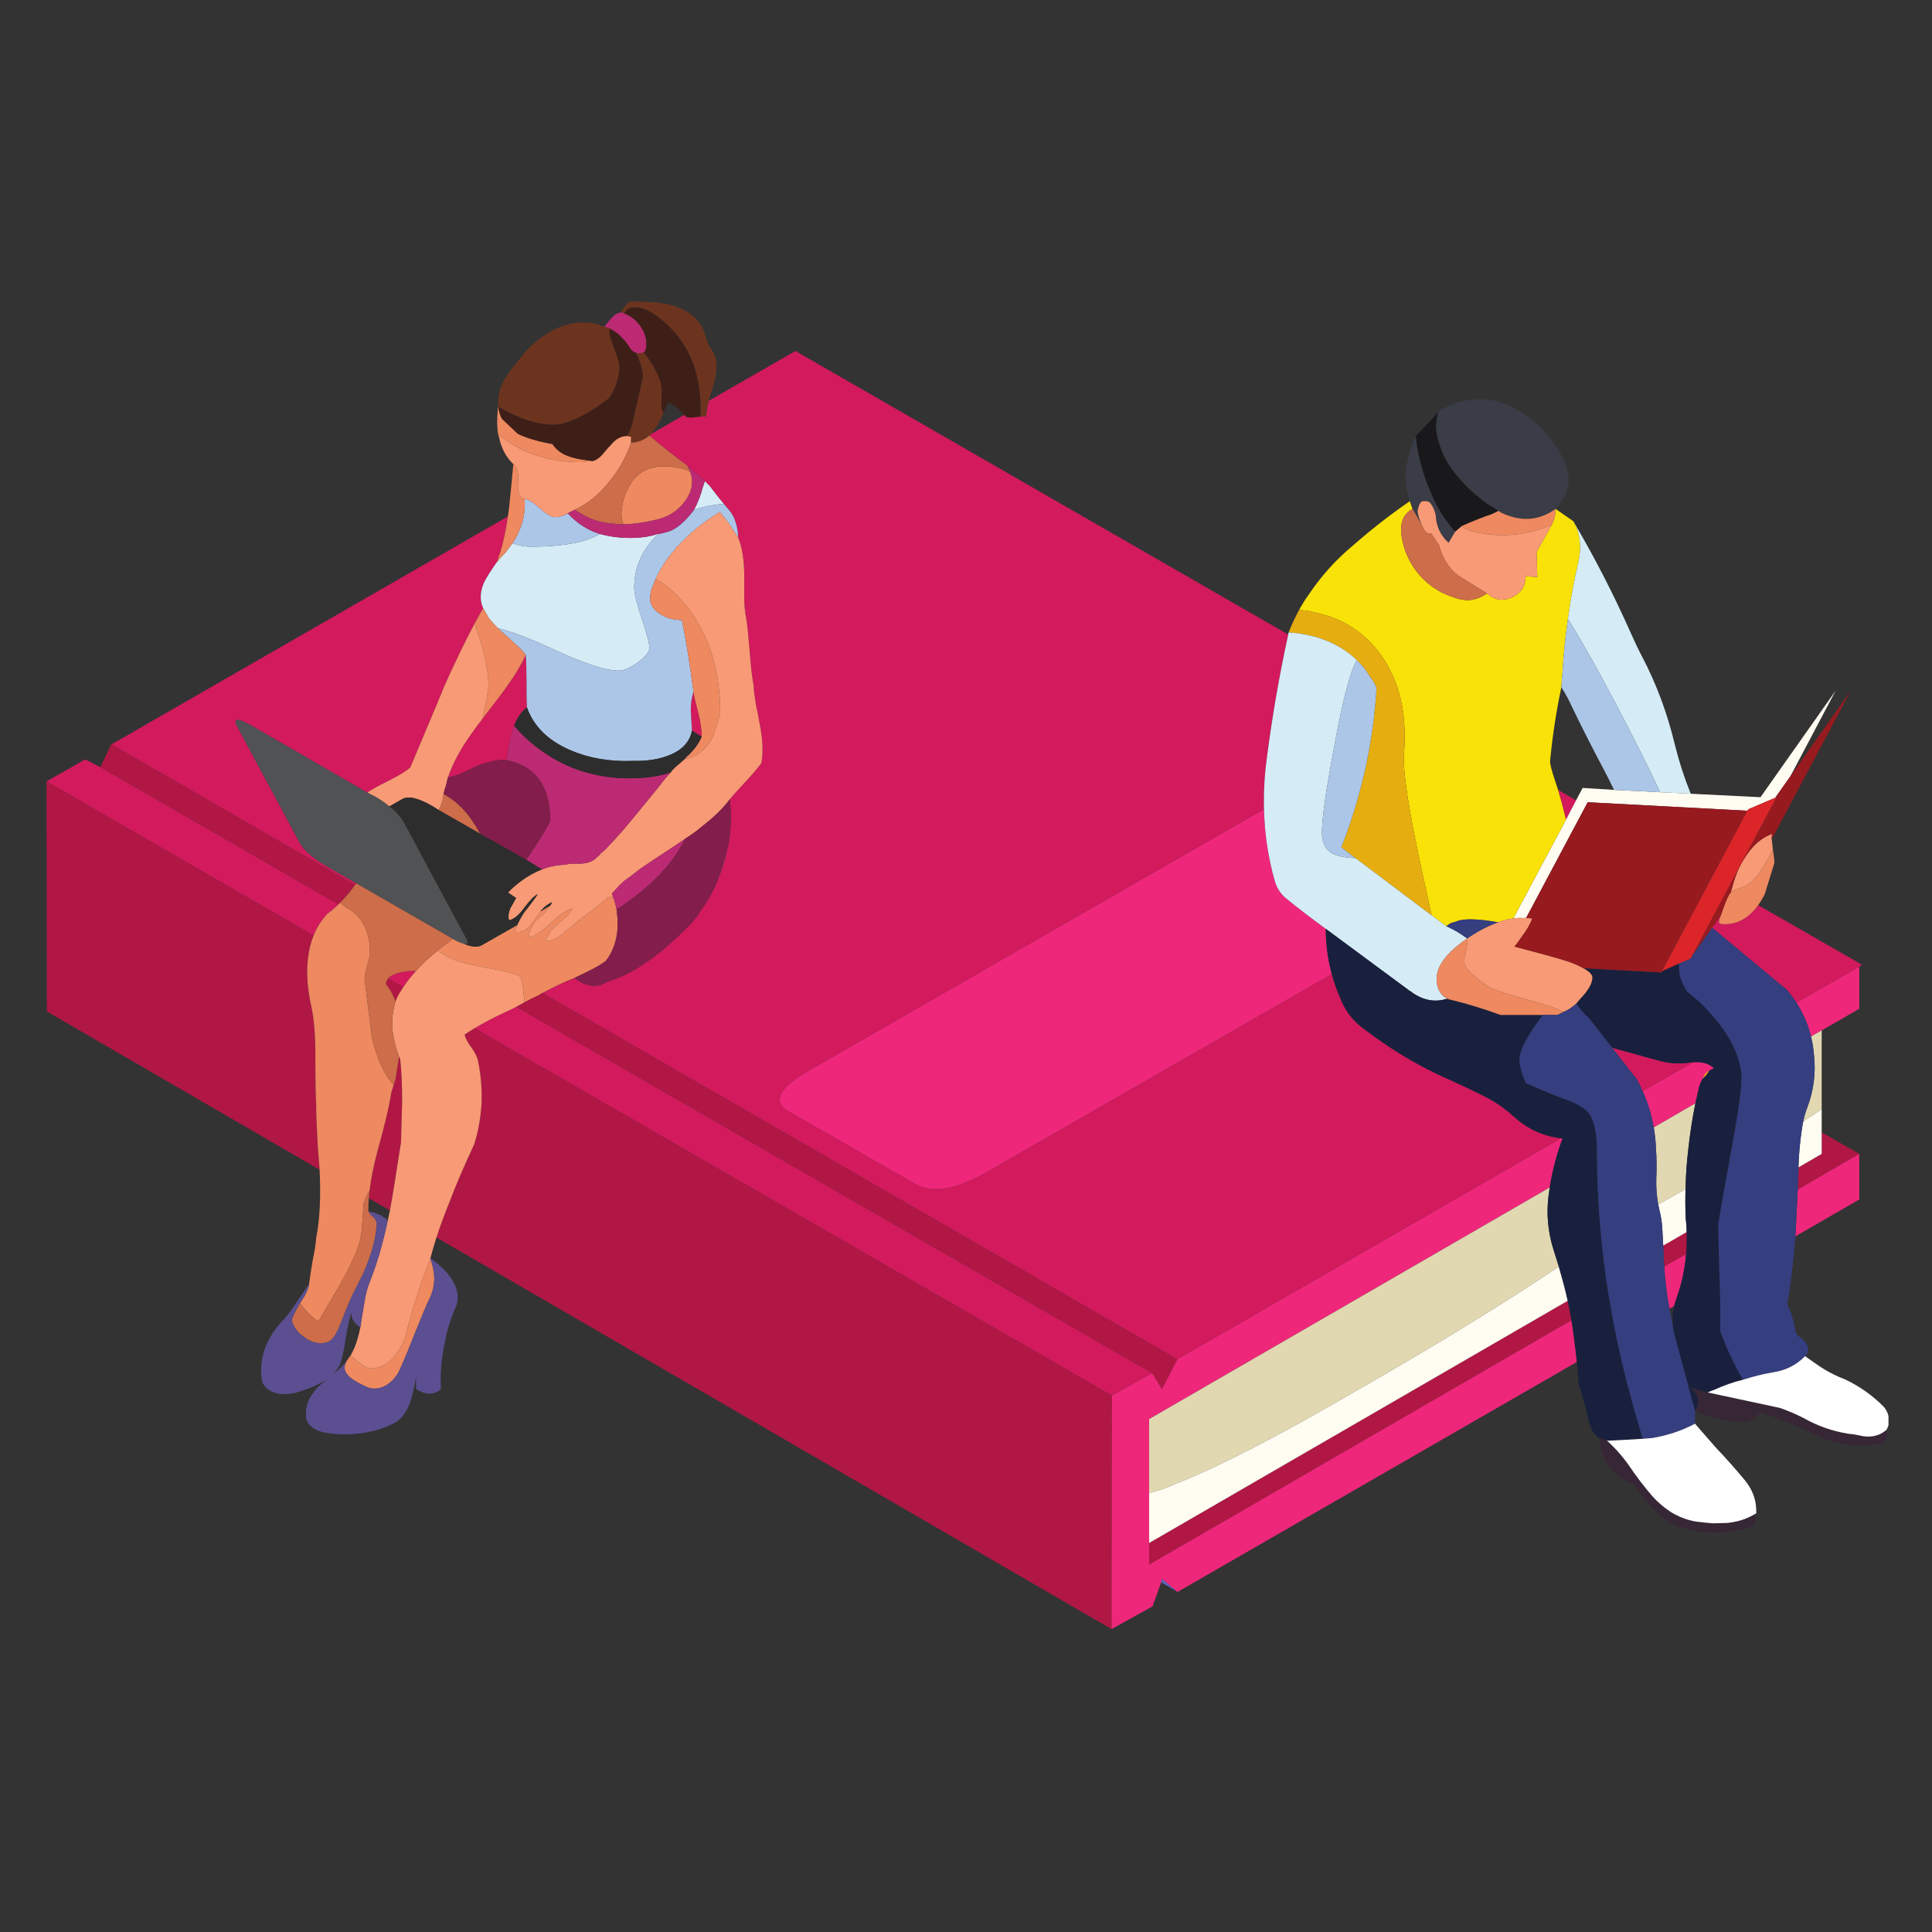 <?xml version="1.0" encoding="UTF-8"?>
<svg xmlns="http://www.w3.org/2000/svg" xmlns:xlink="http://www.w3.org/1999/xlink" width="375pt" height="375pt" viewBox="0 0 375 375" version="1.2">
<rect x="0" y="0" width="375" height="375" fill="#333333" stroke="none"/>
<defs>
<clipPath id="clip1">
  <path d="M 9.023 144 L 361 144 L 361 316.18 L 9.023 316.18 Z M 9.023 144 "/>
</clipPath>
<clipPath id="clip2">
  <path d="M 151.199 157 L 361 157 L 361 316.18 L 151.199 316.18 Z M 151.199 157 "/>
</clipPath>
<clipPath id="clip3">
  <path d="M 310 269.234 L 366.555 269.234 L 366.555 298 L 310 298 Z M 310 269.234 "/>
</clipPath>
<clipPath id="clip4">
  <path d="M 311 263 L 366.555 263 L 366.555 296 L 311 296 Z M 311 263 "/>
</clipPath>
<clipPath id="clip5">
  <path d="M 96 58.391 L 140 58.391 L 140 86 L 96 86 Z M 96 58.391 "/>
</clipPath>
</defs>
<g id="surface1">
<g clip-path="url(#clip1)" clip-rule="nonzero">
<path style=" stroke:none;fill-rule:evenodd;fill:rgb(69.019%,9.019%,26.669%);fill-opacity:1;" d="M 304.301 252.48 L 223.043 299.496 L 223.043 303.695 L 305.012 256.266 C 304.801 254.996 304.562 253.734 304.301 252.48 Z M 323.02 245.848 L 327.27 243.414 C 327.395 242.012 327.434 240.59 327.383 239.145 L 322.832 241.766 C 322.855 242.18 322.879 242.594 322.91 243.004 C 322.93 243.965 322.969 244.91 323.02 245.848 Z M 348.93 230.902 L 360.883 223.973 L 353.59 219.777 L 353.59 223.973 L 349.078 226.59 C 349.082 226.738 349.082 226.891 349.078 227.043 C 349.035 228.328 348.984 229.613 348.93 230.902 Z M 76.781 194.379 C 77.031 193.68 77.359 193.023 77.758 192.43 C 77.922 192.152 78.098 191.879 78.285 191.602 L 75.352 189.914 C 75.094 190.23 74.945 190.586 74.898 191.004 C 75.699 192 76.328 193.125 76.781 194.379 Z M 77.453 205.09 L 76.781 209.438 C 76.711 209.668 76.637 209.906 76.555 210.148 L 76.52 210.262 C 76.344 210.844 76.16 211.445 75.953 212.059 C 75.699 213.703 75.301 215.629 74.746 217.828 C 74.449 219.078 73.949 220.977 73.246 223.523 C 72.492 226.371 71.992 228.891 71.738 231.09 C 71.672 231.609 71.621 232.105 71.59 232.586 L 75.688 234.949 C 76.137 232.562 76.848 228.156 77.832 221.727 C 77.98 216.879 78.059 214.207 78.059 213.703 C 78.059 210.609 77.93 207.91 77.684 205.613 C 77.582 205.414 77.504 205.238 77.453 205.09 Z M 101.82 194.523 C 101.234 194.859 100.691 195.16 100.207 195.426 L 223.645 266.527 L 225.527 269.676 L 228.535 263.836 L 105.277 192.727 C 105.133 192.777 105.004 192.852 104.906 192.953 C 104.805 193.004 104.727 193.051 104.676 193.102 C 103.574 193.602 102.621 194.078 101.82 194.523 Z M 84.711 240.191 L 215.75 316.207 L 215.824 270.879 L 92.117 199.582 C 91.426 199.996 90.773 200.406 90.164 200.82 C 90.316 201.469 90.766 202.316 91.52 203.363 C 92.27 204.418 92.695 205.289 92.797 205.988 C 93.348 208.688 93.574 211.387 93.473 214.086 C 93.32 216.879 92.848 219.555 92.047 222.098 C 89.938 226.641 88.387 230.27 87.383 232.961 C 86.348 235.496 85.461 237.906 84.711 240.191 Z M 62.043 227.043 C 61.789 224.223 61.637 222.098 61.586 220.676 C 61.438 218.078 61.363 215.883 61.363 214.086 C 61.262 212.73 61.211 209.633 61.211 204.793 C 61.211 200.996 60.965 197.898 60.461 195.5 C 59.66 192 59.434 188.832 59.785 185.984 C 59.969 184.379 60.328 182.906 60.875 181.566 L 9.023 151.668 L 9.098 196.324 Z M 65.688 175.535 C 65.809 175.418 65.922 175.305 66.027 175.195 C 66.98 174.25 67.777 173.324 68.43 172.422 C 68.574 172.207 68.738 171.984 68.922 171.75 L 21.66 144.477 L 21.582 144.477 L 19.477 148.898 L 65.688 175.535 "/>
</g>
<path style=" stroke:none;fill-rule:evenodd;fill:rgb(82.349%,10.199%,36.469%);fill-opacity:1;" d="M 312.91 203.363 L 317.422 209.137 L 317.496 209.137 C 318 210.016 318.449 210.902 318.848 211.797 L 328.66 206.176 C 328.508 206.184 328.344 206.195 328.172 206.215 C 326.367 206.516 324.562 206.465 322.758 206.062 L 322.68 206.062 Z M 348.703 194.641 L 360.883 187.633 L 361.41 187.258 L 341.262 175.684 C 339.496 178.152 337.312 179.395 334.715 179.395 C 334.062 179.395 333.711 179.293 333.66 179.09 L 333.66 178.793 C 333.762 178.34 333.891 177.941 334.035 177.59 L 332.312 180.066 L 346.824 192.129 C 347.516 192.941 348.141 193.781 348.703 194.641 Z M 92.117 199.582 L 215.824 270.879 L 223.645 266.527 L 100.207 195.426 C 99.461 195.809 98.852 196.113 98.359 196.324 C 96 197.41 93.922 198.496 92.117 199.582 Z M 119.797 177.668 C 119.797 177.367 119.77 177.07 119.719 176.77 C 119.668 176.32 119.57 175.867 119.418 175.418 C 119.617 176.117 119.746 176.867 119.797 177.668 Z M 136.188 142.977 C 136.238 141.828 136.039 140.355 135.586 138.559 C 134.984 136.211 134.656 134.789 134.605 134.289 C 134.258 135.285 134.086 136.512 134.086 137.957 C 134.133 138.809 134.207 140.082 134.309 141.781 C 134.91 142.227 135.535 142.629 136.188 142.977 Z M 78.285 191.602 C 78.977 190.539 79.809 189.488 80.762 188.457 C 80.312 188.457 79.887 188.457 79.488 188.457 C 78.184 188.609 77.258 188.809 76.707 189.055 C 76.109 189.27 75.66 189.559 75.352 189.914 Z M 86.934 150.922 C 87.73 150.77 88.688 150.473 89.789 150.02 C 91.039 149.422 91.973 148.973 92.574 148.672 C 94.879 147.77 96.809 147.398 98.359 147.551 C 98.715 145.055 99.09 143.203 99.488 142.004 C 99.539 141.605 99.641 141.203 99.789 140.805 C 100.395 139.305 101.219 138.133 102.273 137.285 C 102.223 136.434 102.199 134.738 102.199 132.191 C 102.199 130.09 102.148 128.395 102.047 127.094 C 101.191 128.992 99.992 131.016 98.434 133.164 C 97.789 134.109 96.355 136.008 94.152 138.855 L 93.777 139.379 C 93.727 139.434 93.676 139.48 93.625 139.535 C 92.07 141.578 90.867 143.273 90.012 144.625 C 88.664 146.773 87.633 148.871 86.934 150.922 Z M 303.961 159.09 L 305.914 155.344 L 302.418 153.316 C 302.914 154.977 303.402 156.801 303.883 158.785 C 303.883 158.887 303.91 158.988 303.961 159.09 Z M 109.566 99.969 C 109.816 99.871 110.043 99.77 110.246 99.672 L 111.598 98.922 C 111.145 99.121 110.469 99.469 109.566 99.969 Z M 132.953 147.32 L 132.875 147.32 C 132.629 147.523 132.375 147.746 132.129 148 C 132.426 147.746 132.703 147.523 132.953 147.32 Z M 117.125 165.195 C 116.953 165.34 116.793 165.477 116.637 165.605 C 116.785 165.504 116.914 165.402 117.008 165.309 C 117.051 165.266 117.086 165.23 117.125 165.195 Z M 141.676 155.113 C 141.676 155.164 141.676 155.242 141.676 155.344 C 141.98 158.188 141.879 161.082 141.379 164.031 C 141.328 164.133 141.301 164.258 141.301 164.406 L 141.227 164.48 C 141.023 165.633 140.75 166.781 140.398 167.93 C 139.949 169.227 139.473 170.477 138.973 171.672 C 138.117 173.57 137.066 175.348 135.809 176.996 C 135.758 177.094 135.738 177.191 135.738 177.293 C 135.688 177.344 135.664 177.395 135.664 177.445 C 135.562 177.496 135.484 177.566 135.438 177.668 C 135.387 177.719 135.332 177.77 135.285 177.82 C 135.234 177.867 135.207 177.914 135.207 177.965 C 135.164 177.965 135.137 177.992 135.137 178.043 C 134.781 178.492 134.461 178.891 134.156 179.242 C 131.348 182.086 128.82 184.336 126.562 185.984 C 123.656 188.184 120.695 189.734 117.688 190.629 C 116.785 191.277 115.707 191.48 114.453 191.227 C 113.453 191.078 112.477 190.605 111.52 189.805 C 109.918 190.406 107.836 191.379 105.277 192.727 L 228.535 263.836 L 303.02 220.934 C 299.566 220.551 296.496 219.137 293.809 216.703 C 292.105 215.152 290.273 213.883 288.316 212.883 C 286.109 211.785 283.855 210.711 281.551 209.66 C 277.539 207.91 273.652 205.816 269.895 203.363 C 267.938 202.07 266.082 200.746 264.332 199.395 C 262.473 197.949 261.121 196.148 260.27 194 C 259.543 192.371 258.953 190.727 258.5 189.055 L 191.535 227.492 C 185.52 230.941 180.855 231.691 177.551 229.742 L 153.109 215.73 C 149.801 213.832 151.152 211.16 157.168 207.715 L 245.344 157.062 C 245.25 153.789 245.438 150.441 245.906 147.023 C 246.941 139.023 248.316 131.07 250.043 123.164 L 154.387 68.125 L 137.578 77.793 C 137.254 78.996 137.09 80.02 137.09 80.867 C 136.84 80.816 136.461 80.816 135.961 80.867 C 135.91 80.867 135.836 80.867 135.738 80.867 L 135.062 80.938 C 134.207 81.09 133.555 81.062 133.105 80.867 C 133.012 80.746 132.91 80.637 132.805 80.527 L 126.301 84.273 C 126.207 84.363 126.121 84.453 126.039 84.539 C 128.191 86.387 130.645 88.336 133.406 90.383 L 136.789 93.379 C 137.09 93.676 137.418 94 137.766 94.352 C 138.82 95.75 139.719 96.898 140.473 97.797 C 140.879 98.25 141.203 98.625 141.449 98.922 C 142.102 99.672 142.559 100.52 142.805 101.469 C 143.109 102.367 143.254 103.316 143.254 104.316 C 144.059 106.164 144.461 108.762 144.461 112.109 C 144.461 113.012 144.461 114.332 144.461 116.078 C 144.461 117.578 144.586 118.879 144.84 119.977 C 145.035 121.223 145.262 123.371 145.512 126.418 C 145.715 129.219 145.961 131.414 146.266 133.012 C 146.316 134.012 146.469 135.258 146.715 136.758 C 146.918 137.609 147.164 138.879 147.469 140.582 C 148.07 143.676 148.172 146.195 147.766 148.145 C 147.02 149.148 146.012 150.32 144.762 151.668 C 142.957 153.613 141.93 154.766 141.676 155.113 Z M 92.117 121.023 C 92.219 120.824 92.344 120.602 92.496 120.352 L 93.777 118.027 C 93.125 116.629 93.148 115.055 93.848 113.309 C 94.203 112.461 95.078 111.035 96.484 109.035 C 96.629 108.637 96.758 108.234 96.859 107.84 C 96.906 107.688 96.957 107.59 97.008 107.539 C 97.664 105.391 98.191 102.953 98.586 100.234 L 21.66 144.477 L 68.922 171.75 C 69.008 171.652 69.098 171.551 69.184 171.449 L 63.543 168.227 C 60.789 166.629 58.98 165.055 58.133 163.508 L 46.023 140.957 C 45.168 139.355 46.125 139.332 48.879 140.879 L 71.289 153.844 C 72.238 153.195 73.398 152.543 74.746 151.895 C 77.156 150.695 78.785 149.723 79.633 148.973 C 83.746 139.23 85.926 134.012 86.18 133.316 C 88.234 128.719 90.215 124.621 92.117 121.023 Z M 9.023 151.668 L 60.875 181.566 C 61.516 179.984 62.402 178.582 63.543 177.367 C 64.355 176.773 65.07 176.16 65.688 175.535 L 19.477 148.898 L 16.543 147.398 L 9.023 151.668 "/>
<g clip-path="url(#clip2)" clip-rule="nonzero">
<path style=" stroke:none;fill-rule:evenodd;fill:rgb(93.729%,15.289%,48.239%);fill-opacity:1;" d="M 328.66 206.176 L 318.848 211.797 C 319.863 214.051 320.578 216.402 320.992 218.84 L 329.074 214.156 C 329.246 213.383 329.426 212.605 329.602 211.836 C 329.754 210.934 330.055 210.109 330.508 209.359 C 330.559 209.258 330.582 209.188 330.582 209.137 C 330.684 208.934 330.754 208.789 330.805 208.688 C 330.957 208.34 331.281 208.039 331.785 207.785 C 331.832 207.785 331.906 207.766 332.008 207.715 C 332.211 207.613 332.434 207.461 332.684 207.266 C 332.586 207.164 332.461 207.086 332.312 207.043 C 331.449 206.359 330.23 206.07 328.66 206.176 Z M 327.27 243.414 L 323.02 245.848 C 323.199 248.621 323.535 251.34 324.039 254.016 L 324.941 253.496 C 325.078 252.941 325.258 252.395 325.469 251.844 C 326.43 249.117 327.031 246.312 327.27 243.414 Z M 360.883 187.633 L 348.703 194.641 C 350.008 196.676 350.949 198.859 351.523 201.191 L 353.59 199.996 L 360.883 195.801 Z M 360.883 223.973 L 348.93 230.902 C 348.809 233.938 348.656 236.957 348.477 239.969 L 360.883 232.816 Z M 215.824 270.879 L 215.75 316.207 L 223.719 311.781 L 225.375 307.137 L 225.527 306.465 L 228.461 308.934 L 228.535 309.012 L 306.066 264.355 C 305.902 262.703 305.699 261.008 305.461 259.262 C 305.332 258.254 305.18 257.254 305.012 256.266 L 223.043 303.695 L 223.043 275.445 L 300.801 230.488 C 301.328 227.215 302.156 224.039 303.285 220.977 C 303.191 220.965 303.105 220.953 303.02 220.934 L 228.535 263.836 L 225.527 269.676 L 223.645 266.527 Z M 258.5 189.055 C 257.723 186.199 257.336 183.277 257.336 180.289 C 254.527 178.246 251.918 176.242 249.516 174.293 C 248.508 173.398 247.836 172.348 247.48 171.148 C 246.172 166.602 245.457 161.906 245.344 157.062 L 157.168 207.715 C 151.152 211.16 149.801 213.832 153.109 215.73 L 177.551 229.742 C 180.855 231.691 185.52 230.941 191.535 227.492 L 258.5 189.055 "/>
</g>
<path style=" stroke:none;fill-rule:evenodd;fill:rgb(88.239%,84.709%,69.409%);fill-opacity:1;" d="M 223.043 289.832 C 223.242 289.73 223.473 289.652 223.719 289.609 C 224.27 289.457 224.871 289.285 225.527 289.082 C 226.527 288.73 227.508 288.332 228.461 287.883 C 236.43 284.785 248.008 278.816 263.203 269.977 C 278.652 261.137 291.773 253.094 302.57 245.848 C 302.238 244.762 301.898 243.688 301.555 242.629 C 300.449 239.129 300.121 235.609 300.578 232.066 C 300.645 231.543 300.719 231.02 300.801 230.488 L 223.043 275.445 Z M 321.855 233.785 C 323.43 232.902 325.086 231.98 326.82 231.012 C 326.926 230.953 327.039 230.895 327.16 230.824 C 327.211 228.18 327.395 225.516 327.723 222.848 C 328.039 219.938 328.488 217.039 329.074 214.156 L 320.992 218.84 C 321.211 220.098 321.352 221.383 321.406 222.699 C 321.559 224.793 321.578 226.844 321.484 228.84 C 321.438 230.527 321.566 232.176 321.855 233.785 Z M 350.02 217.641 C 351.266 216.855 352.457 216.07 353.59 215.281 L 353.59 199.996 L 351.523 201.191 C 351.801 202.332 351.988 203.508 352.09 204.719 C 352.488 208.262 352.039 211.734 350.734 215.133 C 350.438 215.891 350.199 216.727 350.02 217.641 "/>
<path style=" stroke:none;fill-rule:evenodd;fill:rgb(100%,98.819%,94.899%);fill-opacity:1;" d="M 223.043 299.496 L 304.301 252.48 C 304.055 251.387 303.789 250.305 303.508 249.219 C 303.203 248.082 302.891 246.957 302.57 245.848 C 291.773 253.094 278.652 261.137 263.203 269.977 C 248.008 278.816 236.43 284.785 228.461 287.883 C 227.508 288.332 226.527 288.73 225.527 289.082 C 224.871 289.285 224.27 289.457 223.719 289.609 C 223.473 289.652 223.242 289.73 223.043 289.832 Z M 322.832 241.766 L 327.383 239.145 C 327.383 238.75 327.371 238.367 327.344 237.984 L 327.191 236.41 C 327.117 234.559 327.102 232.695 327.16 230.824 C 327.039 230.895 326.926 230.953 326.82 231.012 C 325.086 231.98 323.43 232.902 321.855 233.785 C 321.93 234.141 322.004 234.488 322.086 234.836 C 322.434 236.188 322.637 237.586 322.68 239.031 C 322.719 239.938 322.77 240.848 322.832 241.766 Z M 349.078 226.59 L 353.59 223.973 L 353.59 215.281 C 352.457 216.07 351.266 216.855 350.02 217.641 C 349.914 218.109 349.824 218.594 349.758 219.102 C 349.375 221.547 349.152 224.051 349.078 226.59 Z M 344.645 154.816 L 344.645 154.738 L 347.5 150.695 L 356.297 134.059 L 341.711 154.738 L 328.172 154.066 L 322.23 153.766 L 313.281 153.316 L 307.195 152.941 L 305.914 155.344 L 303.961 159.09 L 293.734 178.27 C 294.434 178.168 295.109 178.145 295.762 178.195 C 295.914 178.145 296.059 178.145 296.211 178.195 L 308.172 155.715 L 339.156 157.363 L 339.379 157.062 L 344.645 154.816 "/>
<path style=" stroke:none;fill-rule:evenodd;fill:rgb(36.079%,39.22%,72.159%);fill-opacity:1;" d="M 228.461 308.934 L 225.527 306.465 L 225.375 307.137 Z M 228.461 308.934 "/>
<path style=" stroke:none;fill-rule:evenodd;fill:rgb(97.649%,88.629%,2.75%);fill-opacity:1;" d="M 277.867 177.668 L 280.723 179.762 L 281.625 179.168 C 282.227 179.02 282.777 178.84 283.277 178.645 C 284.883 178.289 287.391 178.418 290.801 179.02 C 291.801 178.617 292.777 178.367 293.734 178.27 L 303.961 159.09 C 303.91 158.988 303.883 158.887 303.883 158.785 C 303.402 156.801 302.914 154.977 302.418 153.316 C 302.223 152.723 302.035 152.148 301.852 151.594 C 301.152 149.496 300.824 148.195 300.875 147.695 C 301.328 142.906 302.055 138.133 303.055 133.387 C 303.105 132.387 303.184 131.414 303.285 130.465 C 303.48 127.016 303.836 123.574 304.336 120.125 C 304.836 116.43 305.512 112.758 306.363 109.113 C 306.914 106.715 306.793 104.441 305.988 102.289 L 305.387 101.172 L 301.93 98.773 C 301.977 99.672 301.758 100.672 301.25 101.77 L 298.246 107.16 L 298.391 112.031 L 296.137 111.809 C 296.137 113.559 295.414 114.859 293.957 115.703 C 292.004 116.805 290.223 116.629 288.621 115.18 C 286.812 116.48 284.859 116.805 282.754 116.152 C 281.699 115.805 280.699 115.406 279.742 114.953 C 276.586 113.258 274.305 110.711 272.898 107.312 C 271.449 103.27 271.676 100.543 273.578 99.148 C 273.828 99 274.027 98.871 274.18 98.773 L 273.652 97.273 C 269.742 99.969 266.062 102.844 262.602 105.891 C 259.34 108.59 256.48 111.758 254.027 115.406 C 253.375 116.305 252.75 117.305 252.145 118.402 C 253.199 118.453 254.301 118.625 255.453 118.93 C 260.719 120.074 264.906 122.797 268.012 127.094 C 269.84 129.613 271.129 132.5 271.887 135.746 C 272.441 138.168 272.688 140.785 272.637 143.613 C 272.633 144.48 272.598 145.371 272.527 146.273 C 272.227 149.621 273.457 157.539 276.211 170.027 C 276.809 172.82 277.359 175.367 277.867 177.668 "/>
<path style=" stroke:none;fill-rule:evenodd;fill:rgb(90.199%,67.839%,6.27%);fill-opacity:1;" d="M 250.117 122.746 C 256.43 123.199 261.32 125.496 264.781 129.641 L 266.887 132.789 L 266.887 132.863 C 266.887 132.914 266.91 132.984 266.961 133.086 L 267.039 133.164 L 267.039 133.238 C 267.039 133.293 267.09 133.363 267.184 133.461 L 267.184 133.613 C 266.941 137.617 266.465 141.578 265.758 145.488 C 264.578 151.941 262.773 158.27 260.344 164.48 L 263.129 166.578 L 277.867 177.668 C 277.359 175.367 276.809 172.82 276.211 170.027 C 273.457 157.539 272.227 149.621 272.527 146.273 C 272.598 145.371 272.633 144.48 272.637 143.613 C 272.688 140.785 272.441 138.168 271.887 135.746 C 271.129 132.5 269.84 129.613 268.012 127.094 C 264.906 122.797 260.719 120.074 255.453 118.93 C 254.301 118.625 253.199 118.453 252.145 118.402 C 251.391 119.801 250.719 121.25 250.117 122.746 "/>
<path style=" stroke:none;fill-rule:evenodd;fill:rgb(83.53%,92.549%,96.469%);fill-opacity:1;" d="M 322.23 153.766 L 328.172 154.066 C 326.922 150.973 325.895 147.797 325.09 144.551 C 323.637 138.453 321.508 132.738 318.699 127.391 C 317.945 125.949 317.219 124.422 316.516 122.824 C 313.258 115.48 309.551 108.262 305.387 101.172 L 305.988 102.289 C 306.793 104.441 306.914 106.715 306.363 109.113 C 305.512 112.758 304.836 116.43 304.336 120.125 C 307.043 124.469 310.152 129.988 313.664 136.684 C 317.02 143.027 319.879 148.723 322.23 153.766 Z M 267.039 133.238 C 267.039 133.336 267.09 133.461 267.184 133.613 L 267.184 133.461 C 267.09 133.363 267.039 133.293 267.039 133.238 Z M 264.781 129.641 C 261.32 125.496 256.43 123.199 250.117 122.746 C 250.082 122.883 250.062 123.023 250.043 123.164 C 248.316 131.07 246.941 139.023 245.906 147.023 C 245.438 150.441 245.25 153.789 245.344 157.062 C 245.457 161.906 246.172 166.602 247.48 171.148 C 247.836 172.348 248.508 173.398 249.516 174.293 C 251.918 176.242 254.527 178.246 257.336 180.289 L 273.652 192.352 C 273.805 192.402 273.93 192.48 274.027 192.578 L 274.105 192.656 C 276.309 194.199 278.562 194.598 280.871 193.852 C 279.52 193.051 278.844 191.781 278.844 190.031 C 278.844 187.484 280.82 184.863 284.781 182.164 C 283.531 181.215 282.176 180.418 280.723 179.762 L 277.867 177.668 L 263.129 166.578 C 261.27 166.48 259.863 166.23 258.914 165.828 C 257.363 165.078 256.582 163.684 256.582 161.637 C 256.582 159.449 257.082 155.492 258.09 149.758 C 258.391 148.008 258.738 146.102 259.141 144.031 C 260.301 137.699 261.395 133.117 262.41 130.277 C 262.699 129.441 262.992 128.754 263.273 128.219 C 263.73 128.617 264.23 129.09 264.781 129.641 Z M 116.41 103.645 C 113.648 105.289 109.164 106.113 102.945 106.113 C 101.844 106.113 100.691 105.891 99.488 105.441 C 99.34 105.637 99.164 105.863 98.961 106.113 L 98.211 107.16 C 97.859 107.512 97.535 107.859 97.23 108.215 C 97.133 108.312 97.035 108.414 96.934 108.516 L 96.707 108.887 C 96.66 108.887 96.582 108.938 96.484 109.035 C 95.078 111.035 94.203 112.461 93.848 113.309 C 93.148 115.055 93.125 116.629 93.777 118.027 L 94.828 119.902 C 95.328 120.551 95.93 121.223 96.629 121.922 C 99.59 122.672 103.25 124.074 107.609 126.121 C 113.426 128.82 117.59 130.168 120.094 130.168 C 121.145 130.168 122.402 129.613 123.852 128.516 C 125.309 127.469 126.039 126.543 126.039 125.746 C 126.039 124.797 125.531 122.875 124.531 119.977 C 123.578 117.082 123.102 115.133 123.102 114.129 C 123.102 110.09 124.656 106.59 127.766 103.645 L 127.84 103.566 C 126.734 103.965 125.582 104.215 124.383 104.316 C 121.672 104.57 119.016 104.34 116.41 103.645 Z M 134.684 99 C 135.887 98.547 137.191 98.227 138.598 98.023 C 139.242 97.922 139.871 97.852 140.473 97.797 C 139.719 96.898 138.82 95.75 137.766 94.352 C 137.418 94 137.09 93.676 136.789 93.379 C 136.691 93.777 136.562 94.18 136.41 94.578 C 136.012 96.125 135.438 97.598 134.684 99 "/>
<path style=" stroke:none;fill-rule:evenodd;fill:rgb(67.45%,77.649%,90.979%);fill-opacity:1;" d="M 313.281 153.316 L 322.23 153.766 C 319.879 148.723 317.02 143.027 313.664 136.684 C 310.152 129.988 307.043 124.469 304.336 120.125 C 303.836 123.574 303.48 127.016 303.285 130.465 C 303.184 131.414 303.105 132.387 303.055 133.387 C 303.859 134.637 304.562 135.934 305.16 137.285 C 307.168 141.426 309.246 145.523 311.402 149.57 C 312.055 150.82 312.684 152.07 313.281 153.316 Z M 267.184 133.613 C 267.09 133.461 267.039 133.336 267.039 133.238 L 267.039 133.164 L 266.961 133.086 C 266.91 132.984 266.887 132.914 266.887 132.863 L 266.887 132.789 L 264.781 129.641 C 264.23 129.09 263.73 128.617 263.273 128.219 C 262.992 128.754 262.699 129.441 262.41 130.277 C 261.395 133.117 260.301 137.699 259.141 144.031 C 258.738 146.102 258.391 148.008 258.09 149.758 C 257.082 155.492 256.582 159.449 256.582 161.637 C 256.582 163.684 257.363 165.078 258.914 165.828 C 259.863 166.23 261.27 166.48 263.129 166.578 L 260.344 164.48 C 262.773 158.27 264.578 151.941 265.758 145.488 C 266.465 141.578 266.941 137.617 267.184 133.613 Z M 109.566 99.969 C 108.766 100.32 108.062 100.445 107.461 100.344 C 106.711 100.195 105.781 99.598 104.676 98.547 C 104.199 98.109 103.75 97.762 103.328 97.5 C 102.777 97.133 102.277 96.91 101.82 96.824 C 101.863 97.328 101.875 97.848 101.859 98.359 C 101.77 100.762 100.98 103.125 99.488 105.441 C 100.691 105.891 101.844 106.113 102.945 106.113 C 109.164 106.113 113.648 105.289 116.41 103.645 C 114.055 102.895 111.996 101.57 110.246 99.672 C 110.043 99.77 109.816 99.871 109.566 99.969 Z M 134.309 141.781 C 134.207 140.082 134.133 138.809 134.086 137.957 C 134.086 136.512 134.258 135.285 134.605 134.289 C 133.855 128.59 133.105 123.949 132.355 120.352 C 130.645 120.352 129.145 119.902 127.84 119 C 126.387 117.953 125.887 116.605 126.336 114.953 C 126.336 114.906 126.336 114.859 126.336 114.809 L 126.336 114.73 C 126.438 114.434 126.539 114.129 126.641 113.832 L 126.785 113.609 C 126.938 113.156 127.09 112.758 127.234 112.406 C 128.141 110.414 129.395 108.488 131 106.641 C 131.051 106.539 131.102 106.438 131.152 106.34 C 131.246 106.289 131.297 106.238 131.297 106.191 C 131.398 106.141 131.5 106.062 131.602 105.965 C 133.805 103.516 136.512 101.316 139.719 99.375 C 140.176 99.871 140.801 100.672 141.602 101.77 C 142.254 102.766 142.805 103.617 143.254 104.316 C 143.254 103.316 143.109 102.367 142.805 101.469 C 142.559 100.52 142.102 99.672 141.449 98.922 C 141.203 98.625 140.879 98.25 140.473 97.797 C 139.871 97.852 139.242 97.922 138.598 98.023 C 137.191 98.227 135.887 98.547 134.684 99 C 132.926 101.293 131.273 102.695 129.719 103.191 C 128.414 103.543 127.766 103.691 127.766 103.645 C 124.656 106.59 123.102 110.09 123.102 114.129 C 123.102 115.133 123.578 117.082 124.531 119.977 C 125.531 122.875 126.039 124.797 126.039 125.746 C 126.039 126.543 125.309 127.469 123.852 128.516 C 122.402 129.613 121.145 130.168 120.094 130.168 C 117.59 130.168 113.426 128.82 107.609 126.121 C 103.25 124.074 99.59 122.672 96.629 121.922 C 96.934 122.227 97.258 122.523 97.609 122.824 C 98.664 123.719 99.441 124.422 99.941 124.922 C 100.793 125.668 101.496 126.395 102.047 127.094 C 102.148 128.395 102.199 130.09 102.199 132.191 C 102.199 134.738 102.223 136.434 102.273 137.285 C 103.574 140.98 106.383 143.75 110.695 145.602 C 114.254 147.148 118.262 147.848 122.73 147.695 C 125.531 147.746 127.863 147.398 129.719 146.648 C 132.375 145.648 133.906 144.031 134.309 141.781 "/>
<path style=" stroke:none;fill-rule:evenodd;fill:rgb(9.799%,12.549%,24.309%);fill-opacity:1;" d="M 322.68 188.457 L 322.535 188.758 L 307.344 187.934 C 308.496 188.586 309.074 189.18 309.074 189.734 C 309.074 190.879 308.27 192.281 306.668 193.926 C 306.414 194.227 306.168 194.523 305.914 194.828 C 306.719 195.824 307.344 196.574 307.793 197.074 C 308.043 197.273 308.246 197.449 308.395 197.598 L 312.91 203.363 L 322.68 206.062 L 322.758 206.062 C 324.562 206.465 326.367 206.516 328.172 206.215 C 328.344 206.195 328.508 206.184 328.66 206.176 C 330.23 206.07 331.449 206.359 332.312 207.043 C 332.461 207.086 332.586 207.164 332.684 207.266 C 332.434 207.461 332.211 207.613 332.008 207.715 C 331.906 207.766 331.832 207.785 331.785 207.785 C 331.434 208.387 331.008 208.91 330.508 209.359 C 330.055 210.109 329.754 210.934 329.602 211.836 C 329.426 212.605 329.246 213.383 329.074 214.156 C 328.488 217.039 328.039 219.938 327.723 222.848 C 327.395 225.516 327.211 228.18 327.16 230.824 C 327.102 232.695 327.117 234.559 327.191 236.41 L 327.344 237.984 C 327.371 238.367 327.383 238.75 327.383 239.145 C 327.434 240.59 327.395 242.012 327.27 243.414 C 327.031 246.312 326.43 249.117 325.469 251.844 C 325.258 252.395 325.078 252.941 324.941 253.496 C 324.621 254.93 324.574 256.406 324.789 257.914 L 324.789 258.215 C 324.891 258.363 324.941 258.562 324.941 258.812 L 329 273.871 C 329.504 273.121 329.676 272.273 329.531 271.324 C 329.277 270.426 328.727 269.754 327.871 269.305 L 331.484 270.277 C 331.883 270.078 332.312 269.898 332.762 269.754 C 334.613 268.902 336.469 268.254 338.328 267.805 C 336.672 265.004 335.195 261.859 333.891 258.363 C 333.941 255.664 333.914 252.594 333.812 249.145 C 333.805 248.895 333.793 248.648 333.773 248.395 C 333.656 244.449 333.582 241.578 333.551 239.781 C 333.527 239 333.512 238.426 333.512 238.055 C 333.512 237.742 333.637 236.852 333.891 235.398 C 334.207 233.383 334.758 230.285 335.543 226.105 C 335.609 225.676 335.684 225.242 335.766 224.793 C 337.273 216.754 338.027 211.66 338.027 209.512 C 338.027 209.344 338.027 209.164 338.027 208.984 C 337.93 206.727 337.215 204.398 335.883 202.02 C 335.059 200.516 333.996 198.992 332.684 197.449 C 331.133 195.602 329.379 193.926 327.422 192.43 C 326.418 190.73 325.918 189.332 325.918 188.234 C 325.918 187.785 325.895 187.387 325.844 187.035 Z M 302.57 245.848 C 302.891 246.957 303.203 248.082 303.508 249.219 C 303.789 250.305 304.055 251.387 304.301 252.48 C 304.562 253.734 304.801 254.996 305.012 256.266 C 305.18 257.254 305.332 258.254 305.461 259.262 C 305.699 261.008 305.902 262.703 306.066 264.355 C 306.18 265.504 306.281 266.629 306.363 267.73 C 306.363 268.477 306.516 269.203 306.812 269.898 C 307.32 271.598 307.793 273.375 308.246 275.223 C 308.445 276.32 308.82 277.316 309.371 278.219 C 309.676 278.52 310 278.816 310.348 279.117 L 311.855 279.566 L 312.082 279.645 C 314.336 279.543 316.594 279.414 318.848 279.266 C 318.551 278.316 318.297 277.445 318.098 276.645 C 316.41 271.02 314.984 265.434 313.809 259.898 C 313.27 257.262 312.781 254.645 312.344 252.031 C 312.129 250.742 311.926 249.457 311.742 248.172 C 311.367 245.555 311.055 242.945 310.805 240.344 C 310.301 235.258 310.027 230.215 309.977 225.211 C 309.977 224.688 309.977 224.18 309.977 223.676 C 309.977 220.977 309.688 218.895 309.109 217.414 C 308.906 216.906 308.672 216.473 308.395 216.105 C 307.645 215.055 305.938 214.086 303.285 213.184 C 300.875 212.281 298.492 211.285 296.137 210.188 C 295.336 208.285 294.938 206.789 294.938 205.688 C 294.938 203.941 296.34 201.191 299.145 197.449 C 299.246 197.301 299.348 197.148 299.449 197 L 291.25 197 C 287.992 195.801 284.711 194.801 281.398 194 C 281.199 193.953 281.023 193.902 280.871 193.852 C 278.562 194.598 276.309 194.199 274.105 192.656 L 274.027 192.578 C 273.93 192.48 273.805 192.402 273.652 192.352 L 257.336 180.289 C 257.336 183.277 257.723 186.199 258.5 189.055 C 258.953 190.727 259.543 192.371 260.27 194 C 261.121 196.148 262.473 197.949 264.332 199.395 C 266.082 200.746 267.938 202.07 269.895 203.363 C 273.652 205.816 277.539 207.91 281.551 209.66 C 283.855 210.711 286.109 211.785 288.316 212.883 C 290.273 213.883 292.105 215.152 293.809 216.703 C 296.496 219.137 299.566 220.551 303.02 220.934 C 303.105 220.953 303.191 220.965 303.285 220.977 C 302.156 224.039 301.328 227.215 300.801 230.488 C 300.719 231.02 300.645 231.543 300.578 232.066 C 300.121 235.609 300.449 239.129 301.555 242.629 C 301.898 243.688 302.238 244.762 302.57 245.848 "/>
<path style=" stroke:none;fill-rule:evenodd;fill:rgb(9.799%,9.799%,10.59%);fill-opacity:1;" d="M 279.219 79.965 L 274.781 84.684 C 274.984 86.836 275.41 88.984 276.062 91.129 C 276.66 93.176 277.461 95.227 278.469 97.273 C 279.469 99.418 280.801 101.395 282.453 103.191 L 283.805 102.07 C 285.711 101.223 287.664 100.445 289.672 99.75 C 290.07 99.547 290.473 99.348 290.875 99.148 C 290.121 98.645 289.395 98.199 288.695 97.797 C 288.094 97.348 287.492 96.871 286.891 96.375 C 285.184 95.023 283.633 93.43 282.227 91.582 C 280.871 89.832 279.922 88.008 279.367 86.113 C 278.617 83.961 278.562 81.914 279.219 79.965 "/>
<path style=" stroke:none;fill-rule:evenodd;fill:rgb(22.749%,23.529%,27.84%);fill-opacity:1;" d="M 290.875 99.148 C 291.023 99.246 291.148 99.348 291.25 99.445 C 295.109 101.344 298.672 101.121 301.93 98.773 C 304.531 95.977 305.141 92.977 303.734 89.785 C 301.73 85.336 298.645 81.914 294.48 79.516 C 289.875 76.918 285.184 76.793 280.422 79.141 C 280.02 79.395 279.668 79.617 279.367 79.812 L 279.219 79.965 C 278.562 81.914 278.617 83.961 279.367 86.113 C 279.922 88.008 280.871 89.832 282.227 91.582 C 283.633 93.43 285.184 95.023 286.891 96.375 C 287.492 96.871 288.094 97.348 288.695 97.797 C 289.395 98.199 290.121 98.645 290.875 99.148 Z M 274.781 84.684 C 273.879 86.633 273.254 88.758 272.898 91.055 C 272.652 93.105 272.898 95.176 273.652 97.273 L 274.18 98.773 L 275.91 101.77 C 275.41 100.57 275.156 99.699 275.156 99.148 C 275.258 98.598 275.383 98.176 275.535 97.875 C 275.73 97.422 276.062 97.223 276.512 97.273 C 276.961 97.273 277.289 97.348 277.488 97.5 C 278.191 98.348 278.59 99.273 278.691 100.27 C 278.844 102.32 279.668 104.016 281.172 105.363 L 282.453 103.191 C 280.801 101.395 279.469 99.418 278.469 97.273 C 277.461 95.227 276.66 93.176 276.062 91.129 C 275.41 88.984 274.984 86.836 274.781 84.684 "/>
<path style=" stroke:none;fill-rule:evenodd;fill:rgb(93.329%,53.729%,37.65%);fill-opacity:1;" d="M 284.859 182.086 L 284.781 182.164 C 280.82 184.863 278.844 187.484 278.844 190.031 C 278.844 191.781 279.52 193.051 280.871 193.852 C 281.023 193.902 281.199 193.953 281.398 194 C 284.711 194.801 287.992 195.801 291.25 197 L 302.309 197 C 302.707 196.797 303.105 196.598 303.508 196.398 C 302.758 196.047 301.828 195.672 300.727 195.273 C 300.121 195.125 299.469 194.926 298.773 194.676 C 292.906 193.074 289.621 192.027 288.918 191.531 C 286.812 190.082 285.383 188.859 284.633 187.859 C 284.332 187.359 284.152 186.883 284.109 186.434 C 284.559 184.934 284.809 183.535 284.859 182.238 C 284.859 182.188 284.859 182.141 284.859 182.086 Z M 68.055 263.078 C 67.805 263.434 67.555 263.785 67.305 264.133 C 66.555 265.328 66.801 266.434 68.055 267.43 C 68.758 268.027 69.938 268.676 71.59 269.379 C 72.891 269.727 74.145 269.477 75.352 268.629 C 76.453 267.828 77.258 266.781 77.758 265.48 C 78.461 263.93 79.41 261.637 80.613 258.586 C 81.871 255.441 82.82 253.191 83.473 251.844 C 84.023 250.645 84.297 249.371 84.297 248.02 C 84.25 246.824 84 245.602 83.547 244.348 C 82.746 246.152 81.793 248.797 80.691 252.293 C 80.387 253.094 79.66 255.641 78.512 259.938 C 76.902 263.734 74.648 265.633 71.738 265.633 C 71.238 265.633 70.008 264.781 68.055 263.078 Z M 344.117 164.855 C 341.965 169.301 339.93 171.773 338.027 172.273 C 337.926 172.324 337.801 172.375 337.648 172.422 C 337.102 172.594 336.676 172.742 336.375 172.871 C 336.219 172.922 336.094 172.973 335.992 173.023 C 335.992 173.074 335.969 173.152 335.918 173.246 C 335.469 173.746 334.84 175.195 334.035 177.59 C 333.891 177.941 333.762 178.34 333.66 178.793 L 333.66 179.09 C 333.711 179.293 334.062 179.395 334.715 179.395 C 337.312 179.395 339.496 178.152 341.262 175.684 C 341.715 175.047 342.141 174.336 342.539 173.547 C 343.789 169.551 344.414 167.527 344.414 167.477 C 344.414 167.027 344.316 166.152 344.117 164.855 Z M 283.805 102.07 C 283.855 102.117 283.883 102.168 283.883 102.219 C 284.133 102.57 284.734 102.867 285.688 103.117 C 290.648 104.367 295.508 104.066 300.273 102.219 C 300.578 102.117 300.902 101.973 301.25 101.77 C 301.758 100.672 301.977 99.672 301.93 98.773 C 298.672 101.121 295.109 101.344 291.25 99.445 C 291.148 99.348 291.023 99.246 290.875 99.148 C 290.473 99.348 290.07 99.547 289.672 99.75 C 287.664 100.445 285.711 101.223 283.805 102.07 Z M 93.777 118.027 L 92.496 120.352 C 92.344 120.602 92.219 120.824 92.117 121.023 C 92.32 121.625 92.547 122.273 92.797 122.977 C 94.152 127.066 94.828 130.438 94.828 133.086 C 94.828 133.785 94.426 135.934 93.625 139.535 C 93.676 139.48 93.727 139.434 93.777 139.379 L 94.152 138.855 C 96.355 136.008 97.789 134.109 98.434 133.164 C 99.992 131.016 101.191 128.992 102.047 127.094 C 101.496 126.395 100.793 125.668 99.941 124.922 C 99.441 124.422 98.664 123.719 97.609 122.824 C 97.258 122.523 96.934 122.227 96.629 121.922 C 95.93 121.223 95.328 120.551 94.828 119.902 Z M 132.875 147.32 L 132.953 147.32 C 135.207 146.926 137.016 145.5 138.367 143.051 C 139.32 140.156 139.797 138.656 139.797 138.559 C 139.797 128.77 136.887 121 131.074 115.254 C 129.719 113.957 128.441 113.012 127.234 112.406 C 127.09 112.758 126.938 113.156 126.785 113.609 L 126.641 113.832 C 126.539 114.129 126.438 114.434 126.336 114.73 L 126.336 114.809 C 126.336 114.859 126.336 114.906 126.336 114.953 C 125.887 116.605 126.387 117.953 127.84 119 C 129.145 119.902 130.645 120.352 132.355 120.352 C 133.105 123.949 133.855 128.59 134.605 134.289 C 134.656 134.789 134.984 136.211 135.586 138.559 C 136.039 140.355 136.238 141.828 136.188 142.977 C 135.738 144.125 134.91 145.301 133.707 146.5 C 133.605 146.598 133.504 146.672 133.406 146.723 C 133.355 146.773 133.332 146.824 133.332 146.875 C 133.18 146.973 133.055 147.098 132.953 147.25 Z M 101.82 194.523 C 102.621 194.078 103.574 193.602 104.676 193.102 C 104.727 193.051 104.805 193.004 104.906 192.953 C 105.004 192.852 105.133 192.777 105.277 192.727 C 107.836 191.379 109.918 190.406 111.52 189.805 C 112.926 189.156 113.953 188.656 114.605 188.305 C 115.809 187.707 116.812 187.109 117.609 186.508 C 118.965 184.711 119.719 182.613 119.871 180.215 L 119.871 180.145 C 119.871 179.84 119.871 179.59 119.871 179.395 C 119.918 179.293 119.918 179.215 119.871 179.168 C 119.918 178.664 119.891 178.168 119.797 177.668 C 119.746 176.867 119.617 176.117 119.418 175.418 C 119.32 174.973 119.168 174.523 118.965 174.074 C 118.668 174.074 118.363 174.098 118.066 174.148 C 117.363 174.746 116.488 175.469 115.43 176.32 C 113.578 177.668 112.398 178.57 111.898 179.02 C 111.246 179.516 110.316 180.289 109.113 181.34 C 108.062 182.188 107.008 182.637 105.957 182.691 C 106.16 181.59 106.934 180.469 108.289 179.316 C 109.188 178.57 109.715 178.117 109.867 177.965 C 110.469 177.367 110.895 176.816 111.145 176.32 C 109.992 176.57 108.586 177.52 106.934 179.168 C 105.23 180.766 103.801 181.711 102.648 182.012 L 102.723 181.34 C 102.723 181.141 102.75 180.988 102.801 180.887 C 103.051 180.094 103.574 179.242 104.379 178.34 C 104.48 178.289 104.582 178.219 104.676 178.117 C 105.277 177.617 105.703 177.219 105.957 176.918 L 106.262 176.469 C 106.508 176.219 106.711 175.973 106.863 175.723 L 104.906 176.918 C 104.652 177.219 104.25 177.77 103.699 178.57 C 103.148 179.414 102.648 180.016 102.199 180.367 C 101.496 180.816 100.742 180.988 99.941 180.887 C 100.039 180.441 100.191 179.992 100.395 179.543 L 93.547 183.441 C 92.746 183.938 91.547 183.84 89.938 183.137 C 89.488 183.039 88.809 182.734 87.91 182.238 C 87.789 182.324 87.68 182.414 87.57 182.504 C 86.516 183.285 85.625 183.949 84.898 184.488 C 85.652 185.035 86.504 185.535 87.461 185.984 C 88.012 186.234 88.586 186.457 89.188 186.66 C 89.836 186.859 90.516 187.035 91.219 187.184 C 91.617 187.281 93.727 187.707 97.535 188.457 C 97.711 188.488 97.875 188.531 98.02 188.57 C 99.781 188.934 100.793 189.32 101.07 189.734 C 101.141 189.781 101.215 190.02 101.293 190.441 C 101.449 191.191 101.625 192.551 101.82 194.523 Z M 121 101.77 C 123.203 101.719 125.531 101.367 127.988 100.723 C 129.094 100.422 130.121 99.922 131.074 99.223 C 131.977 98.523 132.73 97.699 133.332 96.75 C 134.434 94.953 134.637 93.203 133.934 91.504 C 133.883 91.453 133.805 91.43 133.707 91.43 C 132.254 90.832 130.625 90.527 128.82 90.527 C 125.562 90.527 123.23 92 121.824 94.953 C 121.02 96.598 120.621 98.297 120.621 100.047 C 120.621 100.445 120.723 100.945 120.922 101.547 C 120.973 101.645 121 101.719 121 101.77 Z M 98.586 100.234 C 98.191 102.953 97.664 105.391 97.008 107.539 C 96.957 107.59 96.906 107.688 96.859 107.84 C 96.758 108.234 96.629 108.637 96.484 109.035 C 96.582 108.938 96.66 108.887 96.707 108.887 L 96.934 108.516 C 97.035 108.414 97.133 108.312 97.23 108.215 C 97.535 107.859 97.859 107.512 98.211 107.16 L 98.961 106.113 C 99.164 105.863 99.34 105.637 99.488 105.441 C 100.98 103.125 101.77 100.762 101.859 98.359 C 101.875 97.848 101.863 97.328 101.82 96.824 C 101.219 96.676 100.844 96.301 100.691 95.703 C 100.543 95.348 100.492 94.75 100.543 93.902 C 100.59 92.902 100.59 92.23 100.543 91.879 C 100.441 91.078 100.141 90.48 99.641 90.082 C 99.141 95.523 98.812 98.723 98.664 99.672 C 98.637 99.863 98.613 100.051 98.586 100.234 Z M 96.707 84.387 C 97.258 84.785 97.859 85.211 98.512 85.66 C 102.523 88.355 107.285 89.707 112.801 89.707 C 113.352 89.707 113.902 89.605 114.453 89.41 C 112.75 89.207 111.496 88.957 110.695 88.66 C 109.238 88.207 108.137 87.461 107.387 86.41 L 107.238 86.184 C 104.227 85.637 101.973 84.961 100.469 84.164 L 97.461 81.312 C 97.23 80.918 97.059 80.492 96.934 80.043 C 96.832 79.672 96.758 79.285 96.707 78.875 C 96.66 79.113 96.629 79.324 96.629 79.516 C 96.434 81.363 96.457 82.988 96.707 84.387 Z M 60.008 249.145 C 59.906 250.047 59.383 251.219 58.43 252.668 C 58.379 252.77 58.305 252.867 58.203 252.969 C 59.762 254.918 60.965 256.086 61.812 256.488 C 63.867 252.992 65.398 250.371 66.402 248.625 C 68.105 245.523 69.234 243.027 69.785 241.129 C 70.035 240.234 70.211 238.98 70.312 237.383 C 70.516 234.887 70.609 233.59 70.609 233.488 C 70.762 233.039 70.914 232.637 71.066 232.289 C 71.285 231.805 71.512 231.406 71.738 231.09 C 71.992 228.891 72.492 226.371 73.246 223.523 C 73.949 220.977 74.449 219.078 74.746 217.828 C 75.301 215.629 75.699 213.703 75.953 212.059 C 76.16 211.445 76.344 210.844 76.52 210.262 C 76.484 210.355 76.449 210.457 76.402 210.559 C 74.648 208.762 73.246 205.715 72.195 201.418 C 71.238 193.926 70.762 190.082 70.762 189.883 C 70.762 189.449 70.926 188.676 71.254 187.559 C 71.262 187.504 71.277 187.457 71.289 187.41 C 71.641 186.16 71.816 185.309 71.816 184.863 C 71.816 181.688 70.898 179.227 69.074 177.48 C 68.656 177.078 68.191 176.719 67.68 176.395 C 67.027 176.047 66.477 175.648 66.027 175.195 C 65.922 175.305 65.809 175.418 65.688 175.535 C 65.07 176.16 64.355 176.773 63.543 177.367 C 62.402 178.582 61.516 179.984 60.875 181.566 C 60.328 182.906 59.969 184.379 59.785 185.984 C 59.434 188.832 59.66 192 60.461 195.5 C 60.965 197.898 61.211 200.996 61.211 204.793 C 61.211 209.633 61.262 212.73 61.363 214.086 C 61.363 215.883 61.438 218.078 61.586 220.676 C 61.637 222.098 61.789 224.223 62.043 227.043 C 62.035 227.094 62.035 227.145 62.043 227.195 C 62.289 232.484 62.066 236.859 61.363 240.305 C 61.312 241.352 61.086 242.805 60.688 244.652 C 60.336 246.75 60.109 248.246 60.008 249.145 "/>
<path style=" stroke:none;fill-rule:evenodd;fill:rgb(97.249%,60.39%,45.879%);fill-opacity:1;" d="M 335.992 173.023 C 336.094 172.973 336.219 172.922 336.375 172.871 C 336.676 172.742 337.102 172.594 337.648 172.422 C 337.801 172.375 337.926 172.324 338.027 172.273 C 339.93 171.773 341.965 169.301 344.117 164.855 C 344.016 164.105 343.941 163.457 343.891 162.906 C 343.891 162.559 343.914 162.207 343.965 161.859 C 341.359 162.762 339.176 165.055 337.426 168.75 C 337.09 169.367 336.641 170.695 336.07 172.723 C 336.047 172.816 336.023 172.918 335.992 173.023 Z M 101.82 194.523 C 101.625 192.551 101.449 191.191 101.293 190.441 C 101.215 190.02 101.141 189.781 101.07 189.734 C 100.793 189.32 99.781 188.934 98.02 188.57 C 97.875 188.531 97.711 188.488 97.535 188.457 C 93.727 187.707 91.617 187.281 91.219 187.184 C 90.516 187.035 89.836 186.859 89.188 186.66 C 88.586 186.457 88.012 186.234 87.461 185.984 C 86.504 185.535 85.652 185.035 84.898 184.488 C 84.848 184.539 84.824 184.586 84.824 184.633 C 84.359 185.012 83.906 185.387 83.473 185.758 C 82.477 186.648 81.57 187.551 80.762 188.457 C 79.809 189.488 78.977 190.539 78.285 191.602 C 78.098 191.879 77.922 192.152 77.758 192.43 C 77.359 193.023 77.031 193.68 76.781 194.379 C 76.328 195.773 76.102 197.301 76.102 198.949 C 76.203 200.844 76.656 202.895 77.453 205.09 C 77.504 205.238 77.582 205.414 77.684 205.613 C 77.93 207.91 78.059 210.609 78.059 213.703 C 78.059 214.207 77.98 216.879 77.832 221.727 C 76.848 228.156 76.137 232.562 75.688 234.949 C 75.645 235.121 75.605 235.285 75.578 235.438 C 75.477 235.883 75.375 236.359 75.273 236.859 C 74.324 241.352 73.172 245.301 71.816 248.699 C 71.363 249.746 71.016 251.043 70.762 252.594 C 70.609 253.496 70.387 254.84 70.086 256.637 C 70.086 256.988 70.035 257.312 69.938 257.609 C 69.531 259.809 68.906 261.637 68.055 263.078 C 70.008 264.781 71.238 265.633 71.738 265.633 C 74.648 265.633 76.902 263.734 78.512 259.938 C 79.66 255.641 80.387 253.094 80.691 252.293 C 81.793 248.797 82.746 246.152 83.547 244.348 C 83.547 244.305 83.547 244.254 83.547 244.203 C 83.883 242.914 84.273 241.578 84.711 240.191 C 85.461 237.906 86.348 235.496 87.383 232.961 C 88.387 230.27 89.938 226.641 92.047 222.098 C 92.848 219.555 93.32 216.879 93.473 214.086 C 93.574 211.387 93.348 208.688 92.797 205.988 C 92.695 205.289 92.27 204.418 91.52 203.363 C 90.766 202.316 90.316 201.469 90.164 200.82 C 90.773 200.406 91.426 199.996 92.117 199.582 C 93.922 198.496 96 197.41 98.359 196.324 C 98.852 196.113 99.461 195.809 100.207 195.426 C 100.691 195.16 101.234 194.859 101.82 194.523 Z M 93.625 139.535 C 94.426 135.934 94.828 133.785 94.828 133.086 C 94.828 130.438 94.152 127.066 92.797 122.977 C 92.547 122.273 92.32 121.625 92.117 121.023 C 90.215 124.621 88.234 128.719 86.18 133.316 C 85.926 134.012 83.746 139.23 79.633 148.973 C 78.785 149.723 77.156 150.695 74.746 151.895 C 73.398 152.543 72.238 153.195 71.289 153.844 L 73.02 154.738 C 74.02 155.344 74.875 155.941 75.578 156.535 L 78.059 155.113 C 79.211 154.418 81.168 154.867 83.922 156.465 L 85.129 157.215 C 85.68 156.266 86.004 155.242 86.105 154.141 C 86.156 153.844 86.254 153.441 86.406 152.941 C 86.453 152.84 86.477 152.77 86.477 152.719 L 86.555 152.566 C 86.758 151.715 86.883 151.168 86.934 150.922 C 87.633 148.871 88.664 146.773 90.012 144.625 C 90.867 143.273 92.07 141.578 93.625 139.535 Z M 303.508 196.398 C 304.363 196.047 305.16 195.527 305.914 194.828 C 306.168 194.523 306.414 194.227 306.668 193.926 C 308.27 192.281 309.074 190.879 309.074 189.734 C 309.074 189.18 308.496 188.586 307.344 187.934 C 306.59 187.484 305.562 187.035 304.262 186.586 C 302.758 186.082 299.324 185.137 293.957 183.738 C 294.457 183.137 294.887 182.562 295.238 182.012 C 296.34 180.562 297.066 179.316 297.418 178.27 C 297.066 178.219 296.668 178.195 296.211 178.195 C 296.059 178.145 295.914 178.145 295.762 178.195 C 295.109 178.145 294.434 178.168 293.734 178.27 C 292.777 178.367 291.801 178.617 290.801 179.02 C 289.043 179.617 287.215 180.539 285.312 181.789 C 285.16 181.891 285.008 181.992 284.859 182.086 C 284.859 182.141 284.859 182.188 284.859 182.238 C 284.809 183.535 284.559 184.934 284.109 186.434 C 284.152 186.883 284.332 187.359 284.633 187.859 C 285.383 188.859 286.812 190.082 288.918 191.531 C 289.621 192.027 292.906 193.074 298.773 194.676 C 299.469 194.926 300.121 195.125 300.727 195.273 C 301.828 195.672 302.758 196.047 303.508 196.398 Z M 275.91 101.77 C 276.461 103.168 277.086 103.77 277.789 103.566 L 279.367 105.891 C 279.418 106.141 279.496 106.438 279.594 106.785 C 279.594 106.836 279.621 106.887 279.668 106.938 L 279.742 107.16 C 279.793 107.363 279.922 107.664 280.121 108.062 C 280.621 109.113 281.301 110.09 282.148 110.984 C 282.551 111.336 283.004 111.684 283.508 112.031 L 288.621 115.18 C 290.223 116.629 292.004 116.805 293.957 115.703 C 295.414 114.859 296.137 113.559 296.137 111.809 L 298.391 112.031 L 298.246 107.16 L 301.25 101.77 C 300.902 101.973 300.578 102.117 300.273 102.219 C 295.508 104.066 290.648 104.367 285.688 103.117 C 284.734 102.867 284.133 102.57 283.883 102.219 C 283.883 102.168 283.855 102.117 283.805 102.07 L 282.453 103.191 L 281.172 105.363 C 279.668 104.016 278.844 102.32 278.691 100.27 C 278.59 99.273 278.191 98.348 277.488 97.5 C 277.289 97.348 276.961 97.273 276.512 97.273 C 276.062 97.223 275.73 97.422 275.535 97.875 C 275.383 98.176 275.258 98.598 275.156 99.148 C 275.156 99.699 275.41 100.57 275.91 101.77 Z M 127.234 112.406 C 128.441 113.012 129.719 113.957 131.074 115.254 C 136.887 121 139.797 128.77 139.797 138.559 C 139.797 138.656 139.32 140.156 138.367 143.051 C 137.016 145.5 135.207 146.926 132.953 147.32 C 132.703 147.523 132.426 147.746 132.129 148 L 131.074 148.898 C 130.922 149.098 130.723 149.297 130.473 149.496 C 130.422 149.594 130.32 149.746 130.172 149.945 C 129.617 150.496 128.793 151.492 127.691 152.941 L 123.328 158.266 C 121.422 160.609 119.695 162.582 118.141 164.184 L 117.609 164.781 C 117.445 164.922 117.281 165.062 117.125 165.195 C 117.086 165.23 117.051 165.266 117.008 165.309 C 116.914 165.402 116.785 165.504 116.637 165.605 L 116.336 165.98 C 116.082 166.18 115.859 166.379 115.66 166.578 C 115.004 167.23 114.027 167.574 112.727 167.633 C 112.375 167.633 111.824 167.633 111.07 167.633 C 110.469 167.676 109.969 167.754 109.566 167.852 C 108.062 167.902 106.609 168.203 105.203 168.75 C 104.652 168.953 104.102 169.203 103.551 169.5 C 101.742 170.449 100.09 171.699 98.586 173.246 L 100.164 174.293 C 99.461 175.598 99.09 176.27 99.035 176.32 C 98.688 177.172 98.613 177.941 98.812 178.645 C 99.766 178.391 100.715 177.617 101.672 176.32 C 102.773 174.82 103.676 173.895 104.379 173.547 C 103.879 174.344 103.023 175.496 101.82 176.996 C 101.219 177.895 100.742 178.742 100.395 179.543 C 100.191 179.992 100.039 180.441 99.941 180.887 C 100.742 180.988 101.496 180.816 102.199 180.367 C 102.648 180.016 103.148 179.414 103.699 178.57 C 104.25 177.77 104.652 177.219 104.906 176.918 C 105.055 176.719 105.152 176.594 105.203 176.543 C 105.855 175.844 106.508 175.367 107.16 175.121 C 107.059 175.316 106.957 175.52 106.863 175.723 C 106.711 175.973 106.508 176.219 106.262 176.469 L 105.957 176.918 C 105.703 177.219 105.277 177.617 104.676 178.117 C 104.582 178.219 104.48 178.289 104.379 178.34 C 103.574 179.242 103.051 180.094 102.801 180.887 C 102.75 180.988 102.723 181.141 102.723 181.34 L 102.648 182.012 C 103.801 181.711 105.23 180.766 106.934 179.168 C 108.586 177.52 109.992 176.57 111.145 176.32 C 110.895 176.816 110.469 177.367 109.867 177.965 C 109.715 178.117 109.188 178.57 108.289 179.316 C 106.934 180.469 106.16 181.59 105.957 182.691 C 107.008 182.637 108.062 182.188 109.113 181.34 C 110.316 180.289 111.246 179.516 111.898 179.02 C 112.398 178.57 113.578 177.668 115.43 176.32 C 116.488 175.469 117.363 174.746 118.066 174.148 C 118.363 174.098 118.668 174.074 118.965 174.074 C 118.965 173.922 118.914 173.773 118.816 173.621 L 118.738 173.473 C 119.242 172.922 119.77 172.348 120.32 171.75 L 121.223 170.922 C 121.375 170.824 121.523 170.727 121.672 170.625 C 121.824 170.477 122 170.352 122.199 170.25 L 124.309 168.602 C 125.309 167.902 127.336 166.551 130.398 164.559 C 131.297 163.957 132.152 163.383 132.953 162.832 C 134.359 161.934 135.512 161.082 136.41 160.285 C 138.566 158.637 140.32 156.918 141.676 155.113 C 141.93 154.766 142.957 153.613 144.762 151.668 C 146.012 150.32 147.02 149.148 147.766 148.145 C 148.172 146.195 148.07 143.676 147.469 140.582 C 147.164 138.879 146.918 137.609 146.715 136.758 C 146.469 135.258 146.316 134.012 146.266 133.012 C 145.961 131.414 145.715 129.219 145.512 126.418 C 145.262 123.371 145.035 121.223 144.84 119.977 C 144.586 118.879 144.461 117.578 144.461 116.078 C 144.461 114.332 144.461 113.012 144.461 112.109 C 144.461 108.762 144.059 106.164 143.254 104.316 C 142.805 103.617 142.254 102.766 141.602 101.77 C 140.801 100.672 140.176 99.871 139.719 99.375 C 136.512 101.316 133.805 103.516 131.602 105.965 C 131.5 106.062 131.398 106.141 131.297 106.191 C 131.297 106.238 131.246 106.289 131.152 106.34 C 131.102 106.438 131.051 106.539 131 106.641 C 129.395 108.488 128.141 110.414 127.234 112.406 Z M 101.82 96.824 C 102.277 96.91 102.777 97.133 103.328 97.5 C 103.75 97.762 104.199 98.109 104.676 98.547 C 105.781 99.598 106.711 100.195 107.461 100.344 C 108.062 100.445 108.766 100.32 109.566 99.969 C 110.469 99.469 111.145 99.121 111.598 98.922 C 114.156 97.723 116.387 95.898 118.289 93.453 C 119.984 91.398 121.301 89.113 122.238 86.598 C 122.328 86.363 122.422 86.125 122.5 85.887 C 122.5 85.484 122.5 85.109 122.5 84.762 C 122.25 84.711 122 84.66 121.746 84.613 C 121.195 84.613 120.672 84.734 120.172 84.988 C 119.617 85.234 119.043 85.738 118.441 86.488 L 118.066 86.855 C 117.762 87.211 117.387 87.656 116.938 88.207 C 116.488 88.707 116.008 89.078 115.508 89.332 L 115.055 89.48 L 114.98 89.48 C 114.828 89.48 114.656 89.453 114.453 89.41 C 113.902 89.605 113.352 89.707 112.801 89.707 C 107.285 89.707 102.523 88.355 98.512 85.66 C 97.859 85.211 97.258 84.785 96.707 84.387 C 96.758 84.539 96.809 84.684 96.859 84.836 C 97.309 87.035 98.238 88.781 99.641 90.082 C 100.141 90.48 100.441 91.078 100.543 91.879 C 100.59 92.23 100.59 92.902 100.543 93.902 C 100.492 94.75 100.543 95.348 100.691 95.703 C 100.844 96.301 101.219 96.676 101.82 96.824 "/>
<path style=" stroke:none;fill-rule:evenodd;fill:rgb(80.389%,42.749%,28.629%);fill-opacity:1;" d="M 58.203 252.969 C 57.355 254.418 56.828 255.516 56.625 256.266 C 56.973 257.609 57.828 258.734 59.184 259.637 C 60.484 260.582 61.84 260.914 63.242 260.609 C 64.145 260.359 64.848 259.688 65.348 258.586 C 65.547 258.289 65.953 257.363 66.555 255.812 C 67.004 254.566 67.633 253.07 68.43 251.316 C 69.387 249.422 70.086 248.02 70.539 247.125 C 72.094 243.574 72.941 240.508 73.094 237.906 C 73.195 237.406 73.043 236.91 72.645 236.41 C 72.094 235.91 71.719 235.484 71.516 235.137 C 71.484 234.348 71.504 233.5 71.59 232.586 C 71.621 232.105 71.672 231.609 71.738 231.09 C 71.512 231.406 71.285 231.805 71.066 232.289 C 70.914 232.637 70.762 233.039 70.609 233.488 C 70.609 233.59 70.516 234.887 70.312 237.383 C 70.211 238.98 70.035 240.234 69.785 241.129 C 69.234 243.027 68.105 245.523 66.402 248.625 C 65.398 250.371 63.867 252.992 61.812 256.488 C 60.965 256.086 59.762 254.918 58.203 252.969 Z M 93.246 161.859 C 93.148 161.707 93.074 161.586 93.023 161.484 C 91.066 157.938 88.758 155.488 86.105 154.141 C 86.004 155.242 85.68 156.266 85.129 157.215 Z M 288.621 115.18 L 283.508 112.031 C 283.004 111.684 282.551 111.336 282.148 110.984 C 281.301 110.09 280.621 109.113 280.121 108.062 C 279.922 107.664 279.793 107.363 279.742 107.16 L 279.668 106.938 C 279.621 106.887 279.594 106.836 279.594 106.785 C 279.496 106.438 279.418 106.141 279.367 105.891 L 277.789 103.566 C 277.086 103.77 276.461 103.168 275.91 101.77 L 274.18 98.773 C 274.027 98.871 273.828 99 273.578 99.148 C 271.676 100.543 271.449 103.27 272.898 107.312 C 274.305 110.711 276.586 113.258 279.742 114.953 C 280.699 115.406 281.699 115.805 282.754 116.152 C 284.859 116.805 286.812 116.48 288.621 115.18 Z M 111.598 98.922 C 111.945 99.223 112.324 99.469 112.727 99.672 C 114.633 100.867 116.887 101.547 119.492 101.691 C 119.992 101.742 120.496 101.77 121 101.77 C 121 101.719 120.973 101.645 120.922 101.547 C 120.723 100.945 120.621 100.445 120.621 100.047 C 120.621 98.297 121.02 96.598 121.824 94.953 C 123.23 92 125.562 90.527 128.82 90.527 C 130.625 90.527 132.254 90.832 133.707 91.43 C 133.805 91.43 133.883 91.453 133.934 91.504 C 133.781 91.105 133.605 90.73 133.406 90.383 C 130.645 88.336 128.191 86.387 126.039 84.539 C 125.328 85.113 124.586 85.504 123.816 85.699 C 123.391 85.824 122.949 85.887 122.5 85.887 C 122.422 86.125 122.328 86.363 122.238 86.598 C 121.301 89.113 119.984 91.398 118.289 93.453 C 116.387 95.898 114.156 97.723 111.598 98.922 Z M 69.184 171.449 C 69.098 171.551 69.008 171.652 68.922 171.75 C 68.738 171.984 68.574 172.207 68.43 172.422 C 67.777 173.324 66.98 174.25 66.027 175.195 C 66.477 175.648 67.027 176.047 67.68 176.395 C 68.191 176.719 68.656 177.078 69.074 177.48 C 70.898 179.227 71.816 181.688 71.816 184.863 C 71.816 185.309 71.641 186.16 71.289 187.41 C 71.277 187.457 71.262 187.504 71.254 187.559 C 70.926 188.676 70.762 189.449 70.762 189.883 C 70.762 190.082 71.238 193.926 72.195 201.418 C 73.246 205.715 74.648 208.762 76.402 210.559 C 76.449 210.457 76.484 210.355 76.52 210.262 L 76.555 210.148 C 76.637 209.906 76.711 209.668 76.781 209.438 L 77.453 205.09 C 76.656 202.895 76.203 200.844 76.102 198.949 C 76.102 197.301 76.328 195.773 76.781 194.379 C 76.328 193.125 75.699 192 74.898 191.004 C 74.945 190.586 75.094 190.23 75.352 189.914 C 75.66 189.559 76.109 189.27 76.707 189.055 C 77.258 188.809 78.184 188.609 79.488 188.457 C 79.887 188.457 80.312 188.457 80.762 188.457 C 81.57 187.551 82.477 186.648 83.473 185.758 C 83.906 185.387 84.359 185.012 84.824 184.633 C 84.824 184.586 84.848 184.539 84.898 184.488 C 85.625 183.949 86.516 183.285 87.57 182.504 C 87.68 182.414 87.789 182.324 87.91 182.238 C 87.859 182.188 87.785 182.141 87.684 182.086 L 69.184 171.449 "/>
<path style=" stroke:none;fill-rule:evenodd;fill:rgb(20.779%,24.309%,49.799%);fill-opacity:1;" d="M 338.328 267.805 C 340.184 267.203 342.082 266.73 344.043 266.383 C 346.547 266.031 348.656 264.98 350.359 263.234 C 350.91 262.734 351.082 262.109 350.883 261.359 C 350.734 260.957 350.512 260.609 350.207 260.309 C 349.902 259.961 349.555 259.66 349.156 259.414 C 348.953 259.211 348.758 258.965 348.555 258.664 C 348.352 257.016 347.926 255.488 347.273 254.094 C 346.973 253.496 346.898 252.918 347.051 252.371 C 347.699 248.324 348.18 244.227 348.477 240.082 C 348.48 240.039 348.48 240 348.477 239.969 C 348.656 236.957 348.809 233.938 348.93 230.902 C 348.984 229.613 349.035 228.328 349.078 227.043 C 349.082 226.891 349.082 226.738 349.078 226.59 C 349.152 224.051 349.375 221.547 349.758 219.102 C 349.824 218.594 349.914 218.109 350.02 217.641 C 350.199 216.727 350.438 215.891 350.734 215.133 C 352.039 211.734 352.488 208.262 352.09 204.719 C 351.988 203.508 351.801 202.332 351.523 201.191 C 350.949 198.859 350.008 196.676 348.703 194.641 C 348.141 193.781 347.516 192.941 346.824 192.129 L 332.312 180.066 L 328.473 185.461 L 328.172 186.059 L 325.844 187.035 C 325.895 187.387 325.918 187.785 325.918 188.234 C 325.918 189.332 326.418 190.73 327.422 192.43 C 329.379 193.926 331.133 195.602 332.684 197.449 C 333.996 198.992 335.059 200.516 335.883 202.02 C 337.215 204.398 337.93 206.727 338.027 208.984 C 338.027 209.164 338.027 209.344 338.027 209.512 C 338.027 211.66 337.273 216.754 335.766 224.793 C 335.684 225.242 335.609 225.676 335.543 226.105 C 334.758 230.285 334.207 233.383 333.891 235.398 C 333.637 236.852 333.512 237.742 333.512 238.055 C 333.512 238.426 333.527 239 333.551 239.781 C 333.582 241.578 333.656 244.449 333.773 248.395 C 333.793 248.648 333.805 248.895 333.812 249.145 C 333.914 252.594 333.941 255.664 333.891 258.363 C 335.195 261.859 336.672 265.004 338.328 267.805 Z M 318.848 279.266 C 319.5 279.219 320.129 279.168 320.73 279.117 C 323.688 278.621 326.445 277.695 329 276.344 L 329 273.871 L 324.941 258.812 C 324.941 258.562 324.891 258.363 324.789 258.215 L 324.789 257.914 C 324.688 257.414 324.613 256.965 324.562 256.562 C 324.371 255.719 324.195 254.871 324.039 254.016 C 323.535 251.34 323.199 248.621 323.02 245.848 C 322.969 244.91 322.93 243.965 322.91 243.004 C 322.879 242.594 322.855 242.18 322.832 241.766 C 322.77 240.848 322.719 239.938 322.68 239.031 C 322.637 237.586 322.434 236.188 322.086 234.836 C 322.004 234.488 321.93 234.141 321.855 233.785 C 321.566 232.176 321.438 230.527 321.484 228.84 C 321.578 226.844 321.559 224.793 321.406 222.699 C 321.352 221.383 321.211 220.098 320.992 218.84 C 320.578 216.402 319.863 214.051 318.848 211.797 C 318.449 210.902 318 210.016 317.496 209.137 L 317.422 209.137 L 312.91 203.363 L 308.395 197.598 C 308.246 197.449 308.043 197.273 307.793 197.074 C 307.344 196.574 306.719 195.824 305.914 194.828 C 305.16 195.527 304.363 196.047 303.508 196.398 C 303.105 196.598 302.707 196.797 302.309 197 L 299.449 197 C 299.348 197.148 299.246 197.301 299.145 197.449 C 296.34 201.191 294.938 203.941 294.938 205.688 C 294.938 206.789 295.336 208.285 296.137 210.188 C 298.492 211.285 300.875 212.281 303.285 213.184 C 305.938 214.086 307.645 215.055 308.395 216.105 C 308.672 216.473 308.906 216.906 309.109 217.414 C 309.688 218.895 309.977 220.977 309.977 223.676 C 309.977 224.18 309.977 224.688 309.977 225.211 C 310.027 230.215 310.301 235.258 310.805 240.344 C 311.055 242.945 311.367 245.555 311.742 248.172 C 311.926 249.457 312.129 250.742 312.344 252.031 C 312.781 254.645 313.27 257.262 313.809 259.898 C 314.984 265.434 316.41 271.02 318.098 276.645 C 318.297 277.445 318.551 278.316 318.848 279.266 Z M 280.723 179.762 C 282.176 180.418 283.531 181.215 284.781 182.164 L 284.859 182.086 C 285.008 181.992 285.16 181.891 285.312 181.789 C 287.215 180.539 289.043 179.617 290.801 179.02 C 287.391 178.418 284.883 178.289 283.277 178.645 C 282.777 178.84 282.227 179.02 281.625 179.168 L 280.723 179.762 "/>
<path style=" stroke:none;fill-rule:evenodd;fill:rgb(59.219%,10.199%,12.16%);fill-opacity:1;" d="M 339.156 157.363 L 308.172 155.715 L 296.211 178.195 C 296.668 178.195 297.066 178.219 297.418 178.27 C 297.066 179.316 296.34 180.562 295.238 182.012 C 294.887 182.562 294.457 183.137 293.957 183.738 C 299.324 185.137 302.758 186.082 304.262 186.586 C 305.562 187.035 306.59 187.484 307.344 187.934 L 322.535 188.758 L 322.68 188.457 L 322.609 188.457 Z M 347.5 150.695 L 344.645 154.738 L 344.645 154.816 L 344.867 154.668 L 328.473 185.461 L 332.312 180.066 L 334.035 177.59 C 334.84 175.195 335.469 173.746 335.918 173.246 C 335.969 173.152 335.992 173.074 335.992 173.023 C 336.023 172.918 336.047 172.816 336.07 172.723 C 336.641 170.695 337.09 169.367 337.426 168.75 C 339.176 165.055 341.359 162.762 343.965 161.859 C 343.914 162.207 343.891 162.559 343.891 162.906 L 359.23 134.059 L 347.5 150.695 "/>
<path style=" stroke:none;fill-rule:evenodd;fill:rgb(85.88%,14.51%,16.08%);fill-opacity:1;" d="M 328.473 185.461 L 344.867 154.668 L 344.645 154.816 L 339.379 157.062 L 339.156 157.363 L 322.609 188.457 L 322.68 188.457 L 325.844 187.035 L 328.172 186.059 L 328.473 185.461 "/>
<path style=" stroke:none;fill-rule:evenodd;fill:rgb(97.249%,61.96%,12.16%);fill-opacity:1;" d="M 331.785 207.785 C 331.281 208.039 330.957 208.34 330.805 208.688 C 330.754 208.789 330.684 208.934 330.582 209.137 C 330.582 209.188 330.559 209.258 330.508 209.359 C 331.008 208.91 331.434 208.387 331.785 207.785 "/>
<g clip-path="url(#clip3)" clip-rule="nonzero">
<path style=" stroke:none;fill-rule:evenodd;fill:rgb(21.57%,14.899%,21.179%);fill-opacity:1;" d="M 366.152 277.543 C 364.695 278.793 362.918 279.141 360.809 278.594 C 360.105 278.441 359.434 278.34 358.781 278.289 C 355.672 277.793 352.762 276.773 350.055 275.223 C 348.555 274.473 347.023 273.82 345.469 273.273 L 331.484 270.277 L 327.871 269.305 C 328.727 269.754 329.277 270.426 329.531 271.324 C 329.676 272.273 329.504 273.121 329 273.871 C 332.059 275.172 335.164 275.895 338.328 276.043 C 339.129 275.996 339.855 275.719 340.504 275.223 C 340.809 274.918 341.184 274.57 341.633 274.176 C 345.195 275.273 348.656 276.645 352.012 278.289 C 355.973 280.34 360.105 281.016 364.422 280.316 C 364.77 280.418 365.098 280.34 365.398 280.09 C 366.199 279.441 366.449 278.594 366.152 277.543 Z M 340.887 293.73 C 339.43 294.625 337.902 295.203 336.297 295.453 C 335.945 295.5 335.621 295.547 335.316 295.598 L 332.535 295.676 C 331.934 295.625 331.355 295.578 330.805 295.527 L 330.203 295.453 C 328.199 295.301 326.242 294.652 324.34 293.504 C 323.035 292.652 321.855 291.652 320.805 290.504 C 319.199 288.656 317.668 286.66 316.215 284.508 C 314.961 282.711 313.512 281.066 311.855 279.566 L 310.348 279.117 C 310.703 283.016 312.582 285.859 315.988 287.656 C 316.395 287.855 316.82 288.035 317.27 288.18 C 319.125 291.227 321.434 293.68 324.188 295.527 C 325.039 296.074 325.918 296.426 326.82 296.574 C 331.332 297.871 335.746 297.77 340.055 296.277 C 340.156 296.227 340.305 296.176 340.504 296.125 L 340.887 293.73 "/>
</g>
<g clip-path="url(#clip4)" clip-rule="nonzero">
<path style=" stroke:none;fill-rule:evenodd;fill:rgb(100%,100%,100%);fill-opacity:1;" d="M 331.484 270.277 L 345.469 273.273 C 347.023 273.82 348.555 274.473 350.055 275.223 C 352.762 276.773 355.672 277.793 358.781 278.289 C 359.434 278.34 360.105 278.441 360.809 278.594 C 362.918 279.141 364.695 278.793 366.152 277.543 C 366.602 276.793 366.75 276.043 366.602 275.293 C 366.551 274.543 366.25 273.82 365.699 273.121 C 363.496 270.879 360.961 269.074 358.102 267.73 C 356.652 267.176 355.27 266.504 353.965 265.703 C 353.719 265.555 353.441 265.379 353.141 265.18 L 350.359 263.234 C 348.656 264.98 346.547 266.031 344.043 266.383 C 342.082 266.73 340.184 267.203 338.328 267.805 C 336.469 268.254 334.613 268.902 332.762 269.754 C 332.312 269.898 331.883 270.078 331.484 270.277 Z M 311.855 279.566 C 313.512 281.066 314.961 282.711 316.215 284.508 C 317.668 286.66 319.199 288.656 320.805 290.504 C 321.855 291.652 323.035 292.652 324.34 293.504 C 326.242 294.652 328.199 295.301 330.203 295.453 L 330.805 295.527 C 331.355 295.578 331.934 295.625 332.535 295.676 L 335.316 295.598 C 335.621 295.547 335.945 295.5 336.297 295.453 C 337.902 295.203 339.43 294.625 340.887 293.73 C 340.98 291.227 340.156 288.98 338.402 286.984 C 336.645 284.883 334.84 282.863 332.984 280.914 L 329 276.344 C 326.445 277.695 323.688 278.621 320.73 279.117 C 320.129 279.168 319.5 279.219 318.848 279.266 C 316.594 279.414 314.336 279.543 312.082 279.645 L 311.855 279.566 "/>
</g>
<path style=" stroke:none;fill-rule:evenodd;fill:rgb(73.729%,16.469%,45.49%);fill-opacity:1;" d="M 141.227 164.48 C 140.625 166.977 139.871 169.379 138.973 171.672 C 139.473 170.477 139.949 169.227 140.398 167.93 C 140.75 166.781 141.023 165.633 141.227 164.48 Z M 102.121 166.875 L 105.203 168.75 C 106.609 168.203 108.062 167.902 109.566 167.852 C 109.969 167.754 110.469 167.676 111.07 167.633 C 111.824 167.633 112.375 167.633 112.727 167.633 C 114.027 167.574 115.004 167.23 115.66 166.578 C 115.859 166.379 116.082 166.18 116.336 165.98 L 116.637 165.605 C 116.793 165.477 116.953 165.34 117.125 165.195 C 117.281 165.062 117.445 164.922 117.609 164.781 L 118.141 164.184 C 119.695 162.582 121.422 160.609 123.328 158.266 L 127.691 152.941 C 128.793 151.492 129.617 150.496 130.172 149.945 C 127.914 150.695 125.258 151.07 122.199 151.07 C 115.531 151.07 109.645 149.148 104.531 145.301 C 102.422 143.699 100.844 142.203 99.789 140.805 C 99.641 141.203 99.539 141.605 99.488 142.004 C 99.09 143.203 98.715 145.055 98.359 147.551 C 103.973 148.699 106.785 152.594 106.785 159.234 C 106.785 159.586 105.703 161.434 103.551 164.781 C 103.051 165.582 102.574 166.281 102.121 166.875 Z M 118.965 174.074 C 119.168 174.523 119.32 174.973 119.418 175.418 C 119.57 175.867 119.668 176.32 119.719 176.77 C 119.719 176.668 119.719 176.594 119.719 176.543 C 120.172 176.195 120.672 175.844 121.223 175.496 C 126.887 171.551 130.797 167.328 132.953 162.832 C 132.152 163.383 131.297 163.957 130.398 164.559 C 127.336 166.551 125.309 167.902 124.309 168.602 L 122.199 170.25 C 122 170.352 121.824 170.477 121.672 170.625 C 121.523 170.727 121.375 170.824 121.223 170.922 L 120.32 171.75 C 119.77 172.348 119.242 172.922 118.738 173.473 L 118.816 173.621 C 118.914 173.773 118.965 173.922 118.965 174.074 Z M 111.598 98.922 L 110.246 99.672 C 111.996 101.57 114.055 102.895 116.41 103.645 C 119.016 104.34 121.672 104.57 124.383 104.316 C 125.582 104.215 126.734 103.965 127.84 103.566 L 127.766 103.645 C 127.766 103.691 128.414 103.543 129.719 103.191 C 131.273 102.695 132.926 101.293 134.684 99 C 135.438 97.598 136.012 96.125 136.41 94.578 C 136.562 94.18 136.691 93.777 136.789 93.379 L 133.406 90.383 C 133.605 90.73 133.781 91.105 133.934 91.504 C 134.637 93.203 134.434 94.953 133.332 96.75 C 132.73 97.699 131.977 98.523 131.074 99.223 C 130.121 99.922 129.094 100.422 127.988 100.723 C 125.531 101.367 123.203 101.719 121 101.77 C 120.496 101.77 119.992 101.742 119.492 101.691 C 116.887 101.547 114.633 100.867 112.727 99.672 C 112.324 99.469 111.945 99.223 111.598 98.922 Z M 118.363 63.781 C 118.719 63.934 119.016 64.133 119.27 64.379 L 119.418 64.379 C 119.668 64.582 119.941 64.805 120.246 65.059 C 120.594 65.453 120.973 65.852 121.375 66.254 L 122.426 67.754 C 122.711 68.121 123.062 68.367 123.477 68.5 C 123.578 68.551 123.68 68.578 123.781 68.578 L 124.156 68.578 C 124.402 68.578 124.605 68.527 124.758 68.426 C 124.859 68.426 124.934 68.426 124.98 68.426 C 125.234 68.176 125.387 67.828 125.434 67.379 C 125.582 65.879 125.184 64.48 124.23 63.184 L 124.156 63.109 L 124.156 63.031 L 124.078 63.031 C 123.379 62.086 122.527 61.406 121.523 61.012 C 121.422 60.961 121.324 60.91 121.223 60.859 L 121.109 60.785 C 120.977 60.723 120.809 60.672 120.621 60.637 C 119.969 60.684 119.34 61.031 118.738 61.688 C 118.391 62.035 117.914 62.609 117.312 63.406 C 117.516 63.457 117.711 63.531 117.914 63.637 C 118.117 63.68 118.262 63.73 118.363 63.781 "/>
<g clip-path="url(#clip5)" clip-rule="nonzero">
<path style=" stroke:none;fill-rule:evenodd;fill:rgb(42.349%,20.389%,12.16%);fill-opacity:1;" d="M 124.98 68.426 C 124.934 68.426 124.859 68.426 124.758 68.426 C 124.605 68.527 124.402 68.578 124.156 68.578 L 123.781 68.578 C 123.68 68.578 123.578 68.551 123.477 68.5 C 124.332 70.348 124.758 71.949 124.758 73.297 C 124.758 73.398 124.055 76.445 122.652 82.438 C 122.402 83.238 122.102 83.961 121.746 84.613 C 122 84.66 122.25 84.711 122.5 84.762 C 122.5 85.109 122.5 85.484 122.5 85.887 C 122.949 85.887 123.391 85.824 123.816 85.699 C 124.586 85.504 125.328 85.113 126.039 84.539 C 126.121 84.453 126.207 84.363 126.301 84.273 C 126.992 83.52 127.629 82.586 128.219 81.465 C 128.363 81.113 128.566 80.688 128.82 80.188 C 128.566 79.793 128.414 79.344 128.363 78.84 C 128.516 76.746 128.465 75.195 128.219 74.195 C 127.715 72.547 126.684 70.676 125.133 68.578 C 125.082 68.477 125.031 68.426 124.98 68.426 Z M 135.961 80.867 C 136.461 80.816 136.84 80.816 137.09 80.867 C 137.09 80.02 137.254 78.996 137.578 77.793 C 137.609 77.648 137.648 77.496 137.691 77.344 C 138.191 75.793 138.547 74.621 138.742 73.82 C 139.047 72.473 139.148 71.32 139.047 70.375 C 138.895 69.176 138.418 68.102 137.617 67.156 C 137.516 67.004 137.242 66.203 136.789 64.754 C 136.488 63.758 136.086 62.98 135.586 62.434 C 134.23 60.785 132.277 59.66 129.719 59.062 C 128.117 58.715 125.859 58.535 122.953 58.535 C 122.402 58.434 121.898 58.664 121.449 59.211 C 121.195 59.512 120.875 59.957 120.469 60.562 L 120.695 60.637 C 120.848 60.672 120.984 60.723 121.109 60.785 L 121.223 60.859 C 121.523 60.008 122.25 59.609 123.402 59.66 C 124.91 59.711 126.613 60.535 128.516 62.137 C 133.367 66.188 135.848 71.715 135.961 78.73 C 135.961 78.887 135.961 79.051 135.961 79.215 C 135.961 79.266 135.961 79.812 135.961 80.867 Z M 96.707 78.875 C 96.719 78.918 96.746 78.953 96.781 78.992 C 100.742 81.293 104.301 82.438 107.461 82.438 C 109.516 82.438 112.25 81.34 115.66 79.141 C 116.66 78.391 117.539 77.766 118.289 77.266 C 119.594 75.172 120.246 73.098 120.246 71.051 C 120.246 70.699 119.918 69.602 119.27 67.754 C 118.617 65.902 118.289 64.93 118.289 64.828 C 118.289 64.43 118.312 64.082 118.363 63.781 C 118.262 63.73 118.117 63.68 117.914 63.637 C 117.711 63.531 117.516 63.457 117.312 63.406 C 114.402 62.207 111.348 62.309 108.137 63.707 C 105.277 65.008 102.852 67.004 100.844 69.699 C 99.441 71.352 98.434 72.723 97.836 73.82 C 96.934 75.469 96.559 77.094 96.707 78.688 C 96.707 78.738 96.707 78.789 96.707 78.84 L 96.707 78.875 "/>
</g>
<path style=" stroke:none;fill-rule:evenodd;fill:rgb(24.309%,12.16%,9.019%);fill-opacity:1;" d="M 124.98 68.426 C 125.031 68.426 125.082 68.477 125.133 68.578 C 126.684 70.676 127.715 72.547 128.219 74.195 C 128.465 75.195 128.516 76.746 128.363 78.84 C 128.414 79.344 128.566 79.793 128.82 80.188 C 128.871 80.09 128.895 80.016 128.895 79.965 L 129.496 78.469 C 129.496 78.418 129.523 78.371 129.57 78.32 C 129.57 78.219 129.594 78.117 129.645 78.016 C 130.824 78.605 131.883 79.445 132.805 80.527 C 132.91 80.637 133.012 80.746 133.105 80.867 C 133.555 81.062 134.207 81.09 135.062 80.938 L 135.738 80.867 C 135.836 80.867 135.91 80.867 135.961 80.867 C 135.961 79.812 135.961 79.266 135.961 79.215 C 135.961 79.051 135.961 78.887 135.961 78.73 C 135.848 71.715 133.367 66.188 128.516 62.137 C 126.613 60.535 124.91 59.711 123.402 59.66 C 122.25 59.609 121.523 60.008 121.223 60.859 C 121.273 60.859 121.324 60.859 121.375 60.859 L 121.523 61.012 C 122.527 61.406 123.379 62.086 124.078 63.031 L 124.156 63.031 L 124.156 63.109 L 124.23 63.184 C 125.184 64.48 125.582 65.879 125.434 67.379 C 125.387 67.828 125.234 68.176 124.98 68.426 Z M 123.477 68.5 C 123.062 68.367 122.711 68.121 122.426 67.754 L 121.375 66.254 C 120.973 65.852 120.594 65.453 120.246 65.059 C 119.941 64.805 119.668 64.582 119.418 64.379 L 119.27 64.379 C 119.016 64.133 118.719 63.934 118.363 63.781 C 118.312 64.082 118.289 64.43 118.289 64.828 C 118.289 64.93 118.617 65.902 119.27 67.754 C 119.918 69.602 120.246 70.699 120.246 71.051 C 120.246 73.098 119.594 75.172 118.289 77.266 C 117.539 77.766 116.66 78.391 115.66 79.141 C 112.25 81.34 109.516 82.438 107.461 82.438 C 104.301 82.438 100.742 81.293 96.781 78.992 C 96.805 79.363 96.855 79.711 96.934 80.043 C 97.059 80.492 97.23 80.918 97.461 81.312 L 100.469 84.164 C 101.973 84.961 104.227 85.637 107.238 86.184 L 107.387 86.41 C 108.137 87.461 109.238 88.207 110.695 88.66 C 111.496 88.957 112.75 89.207 114.453 89.41 C 114.656 89.453 114.828 89.48 114.98 89.48 L 115.055 89.48 L 115.508 89.332 C 116.008 89.078 116.488 88.707 116.938 88.207 C 117.387 87.656 117.762 87.211 118.066 86.855 L 118.441 86.488 C 119.043 85.738 119.617 85.234 120.172 84.988 C 120.672 84.734 121.195 84.613 121.746 84.613 C 122.102 83.961 122.402 83.238 122.652 82.438 C 124.055 76.445 124.758 73.398 124.758 73.297 C 124.758 71.949 124.332 70.348 123.477 68.5 "/>
<path style=" stroke:none;fill-rule:evenodd;fill:rgb(31.76%,32.159%,32.939%);fill-opacity:1;" d="M 69.184 171.449 L 87.684 182.086 C 87.785 182.141 87.859 182.188 87.91 182.238 C 88.809 182.734 89.488 183.039 89.938 183.137 C 90.844 183.441 91.016 183.09 90.465 182.086 L 78.359 159.535 L 78.285 159.457 C 78.133 159.113 77.91 158.785 77.605 158.484 C 77.105 157.789 76.426 157.137 75.578 156.535 C 74.875 155.941 74.02 155.344 73.02 154.738 L 71.289 153.844 L 48.879 140.879 C 46.125 139.332 45.168 139.355 46.023 140.957 L 58.133 163.508 C 58.98 165.055 60.789 166.629 63.543 168.227 L 69.184 171.449 "/>
<path style=" stroke:none;fill-rule:evenodd;fill:rgb(51.369%,11.369%,29.41%);fill-opacity:1;" d="M 102.121 166.875 C 102.574 166.281 103.051 165.582 103.551 164.781 C 105.703 161.434 106.785 159.586 106.785 159.234 C 106.785 152.594 103.973 148.699 98.359 147.551 C 96.809 147.398 94.879 147.77 92.574 148.672 C 91.973 148.973 91.039 149.422 89.789 150.02 C 88.688 150.473 87.73 150.77 86.934 150.922 C 86.883 151.168 86.758 151.715 86.555 152.566 L 86.477 152.719 C 86.477 152.77 86.453 152.84 86.406 152.941 C 86.254 153.441 86.156 153.844 86.105 154.141 C 88.758 155.488 91.066 157.938 93.023 161.484 C 93.074 161.586 93.148 161.707 93.246 161.859 Z M 141.227 164.48 L 141.301 164.406 C 141.301 164.258 141.328 164.133 141.379 164.031 C 141.879 161.082 141.98 158.188 141.676 155.344 C 141.676 155.242 141.676 155.164 141.676 155.113 C 140.32 156.918 138.566 158.637 136.41 160.285 C 135.512 161.082 134.359 161.934 132.953 162.832 C 130.797 167.328 126.887 171.551 121.223 175.496 C 120.672 175.844 120.172 176.195 119.719 176.543 C 119.719 176.594 119.719 176.668 119.719 176.77 C 119.77 177.07 119.797 177.367 119.797 177.668 C 119.891 178.168 119.918 178.664 119.871 179.168 C 119.918 179.215 119.918 179.293 119.871 179.395 C 119.871 179.59 119.871 179.84 119.871 180.145 L 119.871 180.215 C 119.719 182.613 118.965 184.711 117.609 186.508 C 116.812 187.109 115.809 187.707 114.605 188.305 C 113.953 188.656 112.926 189.156 111.52 189.805 C 112.477 190.605 113.453 191.078 114.453 191.227 C 115.707 191.48 116.785 191.277 117.688 190.629 C 120.695 189.734 123.656 188.184 126.562 185.984 C 128.82 184.336 131.348 182.086 134.156 179.242 C 134.461 178.891 134.781 178.492 135.137 178.043 C 135.137 177.992 135.164 177.965 135.207 177.965 C 135.207 177.914 135.234 177.867 135.285 177.82 C 135.332 177.77 135.387 177.719 135.438 177.668 C 135.484 177.566 135.562 177.496 135.664 177.445 C 135.664 177.395 135.688 177.344 135.738 177.293 C 135.738 177.191 135.758 177.094 135.809 176.996 C 137.066 175.348 138.117 173.57 138.973 171.672 C 139.871 169.379 140.625 166.977 141.227 164.48 "/>
<path style=" stroke:none;fill-rule:evenodd;fill:rgb(18.039%,17.65%,17.65%);fill-opacity:1;" d="M 132.129 148 C 132.375 147.746 132.629 147.523 132.875 147.32 L 132.953 147.25 C 133.055 147.098 133.18 146.973 133.332 146.875 C 133.332 146.824 133.355 146.773 133.406 146.723 C 133.504 146.672 133.605 146.598 133.707 146.5 C 134.91 145.301 135.738 144.125 136.188 142.977 C 135.535 142.629 134.91 142.227 134.309 141.781 C 133.906 144.031 132.375 145.648 129.719 146.648 C 127.863 147.398 125.531 147.746 122.73 147.695 C 118.262 147.848 114.254 147.148 110.695 145.602 C 106.383 143.75 103.574 140.98 102.273 137.285 C 101.219 138.133 100.395 139.305 99.789 140.805 C 100.844 142.203 102.422 143.699 104.531 145.301 C 109.645 149.148 115.531 151.07 122.199 151.07 C 125.258 151.07 127.914 150.695 130.172 149.945 C 130.32 149.746 130.422 149.594 130.473 149.496 C 130.723 149.297 130.922 149.098 131.074 148.898 Z M 89.938 183.137 C 91.547 183.84 92.746 183.938 93.547 183.441 L 100.395 179.543 C 100.742 178.742 101.219 177.895 101.82 176.996 C 103.023 175.496 103.879 174.344 104.379 173.547 C 103.676 173.895 102.773 174.82 101.672 176.32 C 100.715 177.617 99.766 178.391 98.812 178.645 C 98.613 177.941 98.688 177.172 99.035 176.32 C 99.09 176.27 99.461 175.598 100.164 174.293 L 98.586 173.246 C 100.09 171.699 101.742 170.449 103.551 169.5 C 104.102 169.203 104.652 168.953 105.203 168.75 L 102.121 166.875 L 93.246 161.859 L 85.129 157.215 L 83.922 156.465 C 81.168 154.867 79.211 154.418 78.059 155.113 L 75.578 156.535 C 76.426 157.137 77.105 157.789 77.605 158.484 C 77.91 158.785 78.133 159.113 78.285 159.457 L 78.359 159.535 L 90.465 182.086 C 91.016 183.09 90.844 183.441 89.938 183.137 Z M 104.906 176.918 L 106.863 175.723 C 106.957 175.52 107.059 175.316 107.16 175.121 C 106.508 175.367 105.855 175.844 105.203 176.543 C 105.152 176.594 105.055 176.719 104.906 176.918 "/>
<path style=" stroke:none;fill-rule:evenodd;fill:rgb(35.689%,30.98%,57.249%);fill-opacity:1;" d="M 83.547 244.203 C 83.547 244.254 83.547 244.305 83.547 244.348 C 84 245.602 84.25 246.824 84.297 248.02 C 84.297 249.371 84.023 250.645 83.473 251.844 C 82.82 253.191 81.871 255.441 80.613 258.586 C 79.41 261.637 78.461 263.93 77.758 265.48 C 77.258 266.781 76.453 267.828 75.352 268.629 C 74.145 269.477 72.891 269.727 71.59 269.379 C 69.938 268.676 68.758 268.027 68.055 267.43 C 66.801 266.434 66.555 265.328 67.305 264.133 C 66.801 264.832 66.004 265.633 64.895 266.527 C 64.77 266.621 64.629 266.73 64.484 266.867 C 65.074 266.273 65.562 265.633 65.953 264.953 C 66.352 263.855 66.727 262.184 67.078 259.938 C 67.43 257.637 67.805 255.941 68.207 254.84 C 68.207 255.488 68.379 256.066 68.734 256.562 C 69.082 257.016 69.484 257.363 69.938 257.609 C 70.035 257.312 70.086 256.988 70.086 256.637 C 70.387 254.84 70.609 253.496 70.762 252.594 C 71.016 251.043 71.363 249.746 71.816 248.699 C 73.172 245.301 74.324 241.352 75.273 236.859 C 75.027 236.609 74.773 236.41 74.52 236.258 C 73.57 235.66 72.57 235.285 71.516 235.137 C 71.719 235.484 72.094 235.91 72.645 236.41 C 73.043 236.91 73.195 237.406 73.094 237.906 C 72.941 240.508 72.094 243.574 70.539 247.125 C 70.086 248.02 69.387 249.422 68.43 251.316 C 67.633 253.07 67.004 254.566 66.555 255.812 C 65.953 257.363 65.547 258.289 65.348 258.586 C 64.848 259.688 64.145 260.359 63.242 260.609 C 61.84 260.914 60.484 260.582 59.184 259.637 C 57.828 258.734 56.973 257.609 56.625 256.266 C 56.828 255.516 57.355 254.418 58.203 252.969 C 58.305 252.867 58.379 252.77 58.43 252.668 C 59.383 251.219 59.906 250.047 60.008 249.145 C 59.457 249.996 58.582 251.297 57.379 253.043 C 56.422 254.543 55.473 255.762 54.52 256.715 C 53.062 258.316 51.988 260.113 51.289 262.109 C 50.637 264.254 50.508 266.332 50.91 268.328 C 51.512 269.477 52.539 270.199 53.996 270.504 C 55.199 270.699 56.473 270.602 57.828 270.199 C 59.785 269.602 61.312 268.977 62.418 268.328 C 62.898 268.109 63.328 267.836 63.695 267.504 C 63.277 267.898 62.805 268.301 62.266 268.703 C 60.262 270.551 59.305 272.496 59.406 274.543 C 59.305 275.598 59.734 276.441 60.688 277.098 C 61.438 277.645 62.391 277.992 63.543 278.145 C 65.953 278.492 68.234 278.492 70.387 278.145 C 72.797 277.793 74.949 277.098 76.852 276.043 C 78.105 275.195 79.039 273.871 79.633 272.074 C 79.887 271.477 80.262 269.898 80.762 267.355 L 80.762 269.602 C 81.617 270.148 82.422 270.453 83.172 270.504 C 84.125 270.551 84.926 270.25 85.578 269.602 C 85.426 266.852 85.629 264.105 86.18 261.359 C 86.629 258.613 87.434 255.965 88.586 253.418 C 89.137 251.719 88.809 249.973 87.605 248.172 C 86.707 246.824 85.352 245.5 83.547 244.203 "/>
</g>
</svg>
